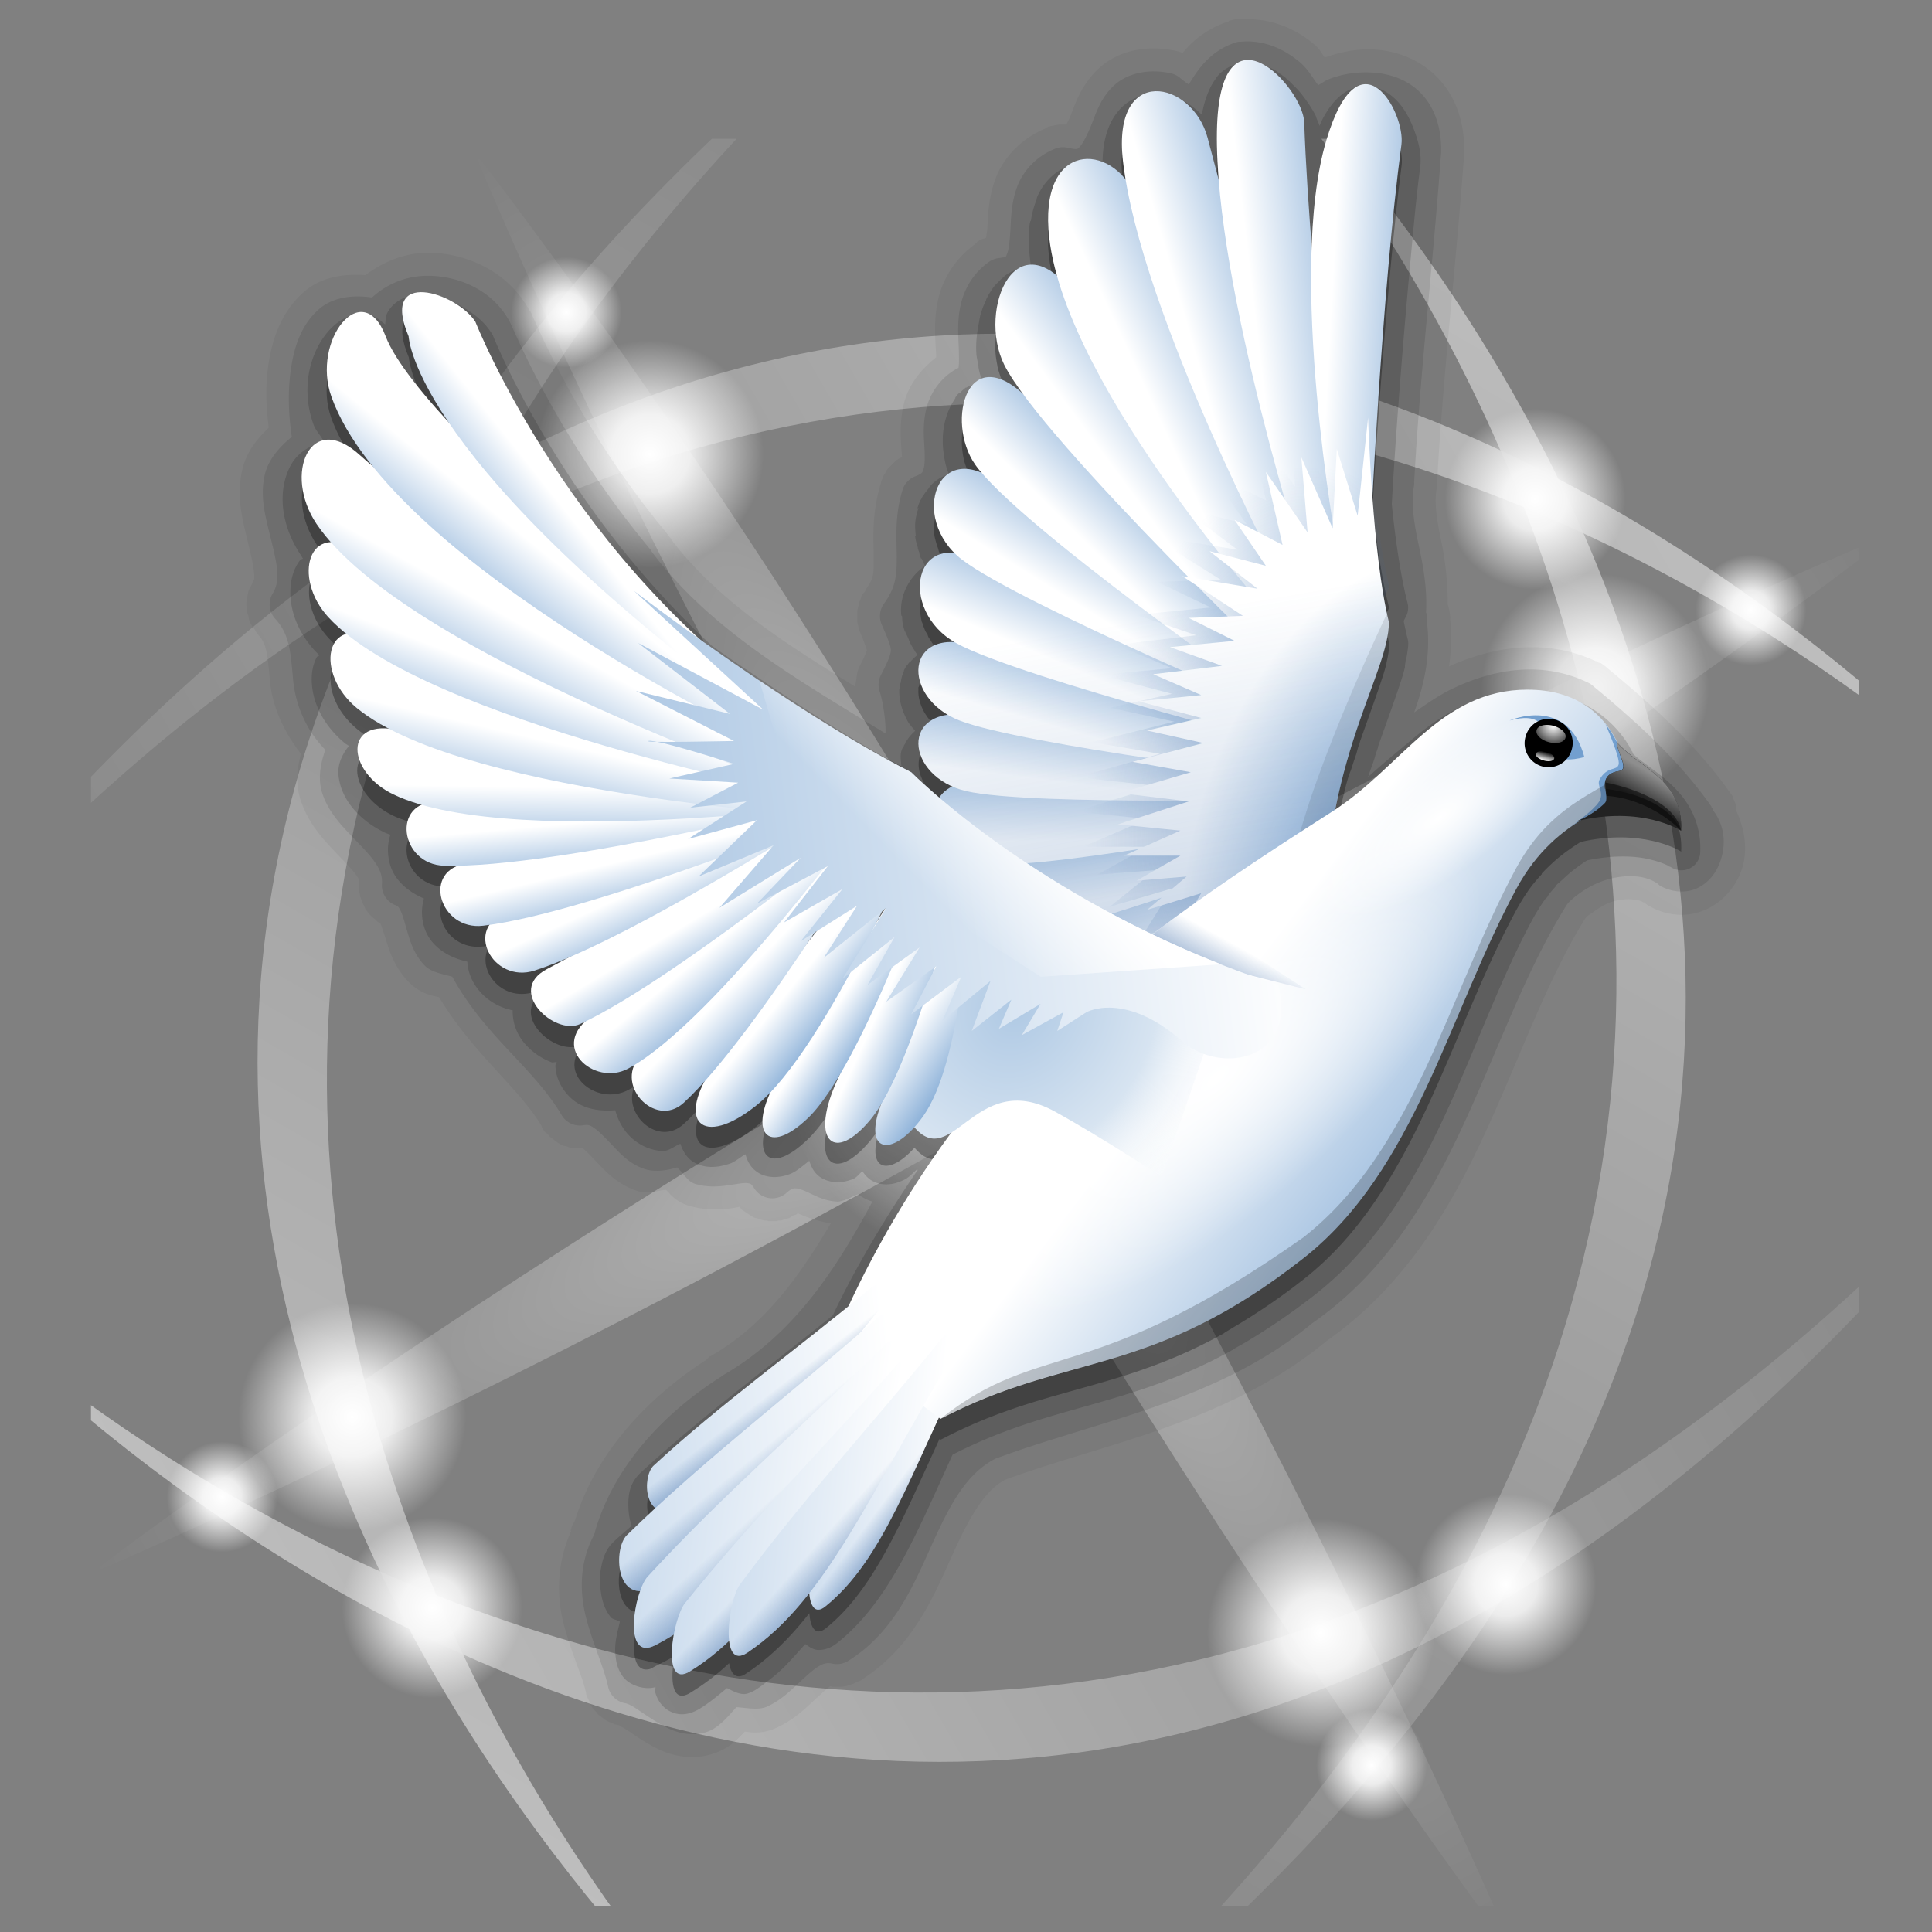 <?xml version="1.0" encoding="UTF-8" standalone="no"?>
<!-- Created with Inkscape (http://www.inkscape.org/) -->

<svg
   xmlns:dc="http://purl.org/dc/elements/1.1/"
   xmlns:cc="http://creativecommons.org/ns#"
   xmlns:rdf="http://www.w3.org/1999/02/22-rdf-syntax-ns#"
   xmlns:svg="http://www.w3.org/2000/svg"
   xmlns="http://www.w3.org/2000/svg"
   xmlns:xlink="http://www.w3.org/1999/xlink"
   xmlns:sodipodi="http://sodipodi.sourceforge.net/DTD/sodipodi-0.dtd"
   xmlns:inkscape="http://www.inkscape.org/namespaces/inkscape"
   version="1.0"
   width="128"
   height="128"
   id="svg2408"
   style="display:inline"
   inkscape:version="0.48.1 r9760"
   sodipodi:docname="icedove.svg">
  <rect width="100%" height="100%" fill="#808080" stroke="none"/>
  <sodipodi:namedview
     pagecolor="#ffffff"
     bordercolor="#666666"
     borderopacity="1"
     objecttolerance="10"
     gridtolerance="10"
     guidetolerance="10"
     inkscape:pageopacity="0"
     inkscape:pageshadow="2"
     inkscape:window-width="1177"
     inkscape:window-height="749"
     id="namedview262"
     showgrid="false"
     inkscape:zoom="3.3020833"
     inkscape:cx="48"
     inkscape:cy="51.785489"
     inkscape:window-x="0"
     inkscape:window-y="24"
     inkscape:window-maximized="0"
     inkscape:current-layer="svg2408" />
  <defs
     id="defs2410">
    <linearGradient
       id="linearGradient4689">
      <stop
         id="stop4691"
         style="stop-color:#333333;stop-opacity:1"
         offset="0" />
      <stop
         id="stop4693"
         style="stop-color:#8e8e8e;stop-opacity:1"
         offset="1" />
    </linearGradient>
    <linearGradient
       id="linearGradient4386">
      <stop
         id="stop4388"
         style="stop-color:#ffffff;stop-opacity:1"
         offset="0" />
      <stop
         id="stop4390"
         style="stop-color:#ffffff;stop-opacity:0"
         offset="1" />
    </linearGradient>
    <linearGradient
       id="linearGradient4365">
      <stop
         id="stop4367"
         style="stop-color:#afc9e4;stop-opacity:1"
         offset="0" />
      <stop
         id="stop4373"
         style="stop-color:#d7e4f1;stop-opacity:1"
         offset="0.608" />
      <stop
         id="stop4369"
         style="stop-color:#ffffff;stop-opacity:0"
         offset="1" />
    </linearGradient>
    <linearGradient
       id="linearGradient4180">
      <stop
         id="stop4182"
         style="stop-color:#ffffff;stop-opacity:1"
         offset="0" />
      <stop
         id="stop4184"
         style="stop-color:#ffffff;stop-opacity:0"
         offset="1" />
    </linearGradient>
    <linearGradient
       x1="45.448"
       y1="92.54"
       x2="45.448"
       y2="7.017"
       id="ButtonShadow"
       gradientUnits="userSpaceOnUse"
       gradientTransform="scale(1.006,0.994)">
      <stop
         id="stop3750"
         style="stop-color:#000000;stop-opacity:1"
         offset="0" />
      <stop
         id="stop3752"
         style="stop-color:#000000;stop-opacity:0.588"
         offset="1" />
    </linearGradient>
    <linearGradient
       id="linearGradient3737">
      <stop
         id="stop3739"
         style="stop-color:#ffffff;stop-opacity:1"
         offset="0" />
      <stop
         id="stop3741"
         style="stop-color:#ffffff;stop-opacity:0"
         offset="1" />
    </linearGradient>
    <linearGradient
       id="linearGradient3700">
      <stop
         id="stop3702"
         style="stop-color:#73d019;stop-opacity:1"
         offset="0" />
      <stop
         id="stop3704"
         style="stop-color:#3a6d0a;stop-opacity:1"
         offset="1" />
    </linearGradient>
    <filter
       color-interpolation-filters="sRGB"
       id="filter3174">
      <feGaussianBlur
         id="feGaussianBlur3176"
         stdDeviation="1.71" />
    </filter>
    <linearGradient
       x1="36.357"
       y1="6"
       x2="36.357"
       y2="63.893"
       id="linearGradient3188"
       xlink:href="#linearGradient3737"
       gradientUnits="userSpaceOnUse" />
    <filter
       x="-0.192"
       y="-0.192"
       width="1.384"
       height="1.384"
       color-interpolation-filters="sRGB"
       id="filter3794">
      <feGaussianBlur
         id="feGaussianBlur3796"
         stdDeviation="5.28" />
    </filter>
    <linearGradient
       x1="48"
       y1="20.221"
       x2="48"
       y2="138.661"
       id="linearGradient3613"
       xlink:href="#linearGradient3737"
       gradientUnits="userSpaceOnUse" />
    <radialGradient
       cx="48"
       cy="90.172"
       r="42"
       fx="48"
       fy="90.172"
       id="radialGradient3619"
       xlink:href="#linearGradient3737"
       gradientUnits="userSpaceOnUse"
       gradientTransform="matrix(1.157,0,0,0.996,-7.551,0.197)" />
    <clipPath
       id="clipPath3613">
      <rect
         width="84"
         height="84"
         rx="6"
         ry="6"
         x="6"
         y="6"
         id="rect3615"
         style="fill:#ffffff;fill-opacity:1;fill-rule:nonzero;stroke:none" />
    </clipPath>
    <linearGradient
       x1="45.448"
       y1="92.54"
       x2="45.448"
       y2="7.017"
       id="ButtonShadow-0"
       gradientUnits="userSpaceOnUse"
       gradientTransform="matrix(1.006,0,0,0.994,100,0)">
      <stop
         id="stop3750-8"
         style="stop-color:#000000;stop-opacity:1"
         offset="0" />
      <stop
         id="stop3752-5"
         style="stop-color:#000000;stop-opacity:0.588"
         offset="1" />
    </linearGradient>
    <linearGradient
       x1="32.251"
       y1="6.132"
       x2="32.251"
       y2="90.239"
       id="linearGradient3780"
       xlink:href="#ButtonShadow-0"
       gradientUnits="userSpaceOnUse"
       gradientTransform="matrix(1.024,0,0,1.012,-1.143,-98.071)" />
    <linearGradient
       x1="32.251"
       y1="6.132"
       x2="32.251"
       y2="90.239"
       id="linearGradient3772"
       xlink:href="#ButtonShadow-0"
       gradientUnits="userSpaceOnUse"
       gradientTransform="matrix(1.024,0,0,1.012,-1.143,-98.071)" />
    <linearGradient
       x1="32.251"
       y1="6.132"
       x2="32.251"
       y2="90.239"
       id="linearGradient3725"
       xlink:href="#ButtonShadow-0"
       gradientUnits="userSpaceOnUse"
       gradientTransform="matrix(1.024,0,0,1.012,-1.143,-98.071)" />
    <linearGradient
       x1="32.251"
       y1="6.132"
       x2="32.251"
       y2="90.239"
       id="linearGradient3721"
       xlink:href="#ButtonShadow-0"
       gradientUnits="userSpaceOnUse"
       gradientTransform="translate(0,-97)" />
    <linearGradient
       x1="32.251"
       y1="6.132"
       x2="32.251"
       y2="90.239"
       id="linearGradient3026"
       xlink:href="#ButtonShadow-0"
       gradientUnits="userSpaceOnUse"
       gradientTransform="matrix(1.024,0,0,1.012,-1.143,-98.071)" />
    <linearGradient
       id="linearGradient12684">
      <stop
         id="stop12686"
         style="stop-color:#ffffff;stop-opacity:1"
         offset="0" />
      <stop
         id="stop12692"
         style="stop-color:#ffffff;stop-opacity:0.845"
         offset="0.35" />
      <stop
         id="stop12688"
         style="stop-color:#ffffff;stop-opacity:0"
         offset="1" />
    </linearGradient>
    <linearGradient
       id="linearGradient3657">
      <stop
         id="stop3659"
         style="stop-color:#ffffff;stop-opacity:1"
         offset="0" />
      <stop
         id="stop3661"
         style="stop-color:#ffffff;stop-opacity:0"
         offset="1" />
    </linearGradient>
    <linearGradient
       id="linearGradient12684-8">
      <stop
         id="stop12686-1"
         style="stop-color:#ffffff;stop-opacity:1"
         offset="0" />
      <stop
         id="stop12692-0"
         style="stop-color:#ffffff;stop-opacity:0.845"
         offset="0.35" />
      <stop
         id="stop12688-7"
         style="stop-color:#ffffff;stop-opacity:0"
         offset="1" />
    </linearGradient>
    <linearGradient
       id="linearGradient12684-9">
      <stop
         id="stop12686-8"
         style="stop-color:#ffffff;stop-opacity:1"
         offset="0" />
      <stop
         id="stop12692-9"
         style="stop-color:#ffffff;stop-opacity:0.845"
         offset="0.35" />
      <stop
         id="stop12688-3"
         style="stop-color:#ffffff;stop-opacity:0"
         offset="1" />
    </linearGradient>
    <linearGradient
       x1="98"
       y1="240.92"
       x2="420"
       y2="240.92"
       id="linearGradient3963"
       xlink:href="#linearGradient3657"
       gradientUnits="userSpaceOnUse"
       gradientTransform="matrix(0.543,-0.941,0.941,0.543,-156.67,314.829)" />
    <linearGradient
       x1="98"
       y1="240.92"
       x2="420"
       y2="240.92"
       id="linearGradient3965"
       xlink:href="#linearGradient3657"
       gradientUnits="userSpaceOnUse"
       gradientTransform="matrix(-0.941,0.543,0.543,0.941,334.225,-173.067)" />
    <linearGradient
       x1="98"
       y1="240.92"
       x2="420"
       y2="240.92"
       id="linearGradient3967"
       xlink:href="#linearGradient3657"
       gradientUnits="userSpaceOnUse"
       gradientTransform="matrix(0.941,-0.543,-0.543,-0.941,150.774,625.274)" />
    <linearGradient
       x1="98"
       y1="240.92"
       x2="420"
       y2="240.92"
       id="linearGradient3969"
       xlink:href="#linearGradient3657"
       gradientUnits="userSpaceOnUse"
       gradientTransform="matrix(-0.543,0.941,-0.941,-0.543,641.67,131.378)" />
    <radialGradient
       cx="246.353"
       cy="226.883"
       r="154.358"
       fx="246.353"
       fy="226.883"
       id="radialGradient3971"
       xlink:href="#linearGradient3657"
       gradientUnits="userSpaceOnUse"
       gradientTransform="matrix(1,-0.577,0.124,0.215,-28.136,320.379)" />
    <radialGradient
       cx="246.353"
       cy="226.883"
       r="154.358"
       fx="246.353"
       fy="226.883"
       id="radialGradient3973"
       xlink:href="#linearGradient3657"
       gradientUnits="userSpaceOnUse"
       gradientTransform="matrix(-0.577,-1,0.215,-0.124,339.848,501.371)" />
    <radialGradient
       cx="156.5"
       cy="148.5"
       r="19.5"
       fx="156.5"
       fy="148.5"
       id="radialGradient3975"
       xlink:href="#linearGradient12684"
       gradientUnits="userSpaceOnUse" />
    <radialGradient
       cx="156.5"
       cy="148.5"
       r="19.5"
       fx="156.5"
       fy="148.5"
       id="radialGradient3979"
       xlink:href="#linearGradient12684"
       gradientUnits="userSpaceOnUse" />
    <radialGradient
       cx="156.5"
       cy="148.5"
       r="19.5"
       fx="156.5"
       fy="148.5"
       id="radialGradient3981"
       xlink:href="#linearGradient12684"
       gradientUnits="userSpaceOnUse" />
    <radialGradient
       cx="156.5"
       cy="148.5"
       r="19.5"
       fx="156.5"
       fy="148.5"
       id="radialGradient3983"
       xlink:href="#linearGradient12684"
       gradientUnits="userSpaceOnUse" />
    <radialGradient
       cx="156.5"
       cy="148.5"
       r="19.5"
       fx="156.5"
       fy="148.5"
       id="radialGradient3985"
       xlink:href="#linearGradient12684"
       gradientUnits="userSpaceOnUse" />
    <radialGradient
       cx="156.5"
       cy="148.5"
       r="19.5"
       fx="156.5"
       fy="148.5"
       id="radialGradient3987"
       xlink:href="#linearGradient12684"
       gradientUnits="userSpaceOnUse" />
    <radialGradient
       cx="156.5"
       cy="148.5"
       r="19.5"
       fx="156.5"
       fy="148.5"
       id="radialGradient3989"
       xlink:href="#linearGradient12684"
       gradientUnits="userSpaceOnUse" />
    <radialGradient
       cx="156.5"
       cy="148.5"
       r="19.5"
       fx="156.5"
       fy="148.5"
       id="radialGradient3991"
       xlink:href="#linearGradient12684-8"
       gradientUnits="userSpaceOnUse" />
    <radialGradient
       cx="156.5"
       cy="148.5"
       r="19.5"
       fx="156.5"
       fy="148.5"
       id="radialGradient3993"
       xlink:href="#linearGradient12684-8"
       gradientUnits="userSpaceOnUse" />
    <radialGradient
       cx="156.5"
       cy="148.5"
       r="19.5"
       fx="156.5"
       fy="148.5"
       id="radialGradient3995"
       xlink:href="#linearGradient12684-8"
       gradientUnits="userSpaceOnUse" />
    <radialGradient
       cx="156.5"
       cy="148.5"
       r="19.5"
       fx="156.5"
       fy="148.5"
       id="radialGradient3997"
       xlink:href="#linearGradient12684-9"
       gradientUnits="userSpaceOnUse" />
    <radialGradient
       cx="156.5"
       cy="148.5"
       r="19.5"
       fx="156.5"
       fy="148.5"
       id="radialGradient3999"
       xlink:href="#linearGradient12684-9"
       gradientUnits="userSpaceOnUse" />
    <radialGradient
       cx="156.5"
       cy="148.5"
       r="19.5"
       fx="156.5"
       fy="148.5"
       id="radialGradient4001"
       xlink:href="#linearGradient12684-9"
       gradientUnits="userSpaceOnUse" />
    <clipPath
       id="clipPath4005">
      <rect
         width="54.139"
         height="54.139"
         rx="3.867"
         ry="3.867"
         x="20.838"
         y="21.023"
         id="rect4007"
         style="fill:url(#radialGradient4009);fill-opacity:1;fill-rule:nonzero;stroke:none" />
    </clipPath>
    <radialGradient
       cx="48"
       cy="80"
       r="42"
       fx="48"
       fy="80"
       id="radialGradient4009"
       xlink:href="#linearGradient3700"
       gradientUnits="userSpaceOnUse"
       gradientTransform="matrix(0.859,0,0,0.645,6.659,17.156)" />
    <linearGradient
       x1="48"
       y1="8"
       x2="48"
       y2="56"
       id="linearGradient4018"
       xlink:href="#linearGradient12684-9"
       gradientUnits="userSpaceOnUse" />
    <radialGradient
       cx="48"
       cy="88.4"
       r="42"
       fx="48"
       fy="88.4"
       id="radialGradient4020"
       xlink:href="#linearGradient3700"
       gradientUnits="userSpaceOnUse"
       gradientTransform="matrix(1.524,0,0,0.952,-25.143,3.81)" />
    <linearGradient
       id="linearGradient5537">
      <stop
         id="stop5539"
         style="stop-color:#73a0d0;stop-opacity:1"
         offset="0" />
      <stop
         id="stop5541"
         style="stop-color:#ffffff;stop-opacity:1"
         offset="1" />
    </linearGradient>
    <linearGradient
       id="linearGradient10381">
      <stop
         id="stop10383"
         style="stop-color:#3465a4;stop-opacity:1"
         offset="0" />
      <stop
         id="stop10385"
         style="stop-color:#3465a4;stop-opacity:0"
         offset="1" />
    </linearGradient>
    <linearGradient
       x1="9.101"
       y1="69.385"
       x2="44.036"
       y2="65.869"
       id="linearGradient4088"
       xlink:href="#linearGradient5537"
       gradientUnits="userSpaceOnUse" />
    <linearGradient
       x1="9.101"
       y1="69.385"
       x2="44.036"
       y2="65.869"
       id="linearGradient4104"
       xlink:href="#linearGradient5537"
       gradientUnits="userSpaceOnUse" />
    <linearGradient
       x1="36.134"
       y1="71.2"
       x2="34.322"
       y2="68.86"
       id="linearGradient4106"
       xlink:href="#linearGradient10381"
       gradientUnits="userSpaceOnUse" />
    <linearGradient
       x1="9.101"
       y1="69.385"
       x2="44.036"
       y2="65.869"
       id="linearGradient4114"
       xlink:href="#linearGradient5537"
       gradientUnits="userSpaceOnUse" />
    <linearGradient
       x1="36.865"
       y1="71.452"
       x2="34.861"
       y2="68.836"
       id="linearGradient4116"
       xlink:href="#linearGradient10381"
       gradientUnits="userSpaceOnUse" />
    <linearGradient
       x1="9.101"
       y1="69.385"
       x2="44.036"
       y2="65.869"
       id="linearGradient4124"
       xlink:href="#linearGradient5537"
       gradientUnits="userSpaceOnUse" />
    <linearGradient
       x1="37.048"
       y1="71.501"
       x2="35.177"
       y2="69.033"
       id="linearGradient4126"
       xlink:href="#linearGradient10381"
       gradientUnits="userSpaceOnUse" />
    <linearGradient
       x1="35.888"
       y1="70.861"
       x2="34.263"
       y2="68.752"
       id="linearGradient4128"
       xlink:href="#linearGradient10381"
       gradientUnits="userSpaceOnUse" />
    <linearGradient
       x1="9.101"
       y1="69.385"
       x2="44.036"
       y2="65.869"
       id="linearGradient4136"
       xlink:href="#linearGradient5537"
       gradientUnits="userSpaceOnUse" />
    <linearGradient
       x1="37.048"
       y1="71.501"
       x2="35.177"
       y2="69.033"
       id="linearGradient4138"
       xlink:href="#linearGradient10381"
       gradientUnits="userSpaceOnUse" />
    <linearGradient
       x1="9.101"
       y1="69.385"
       x2="44.036"
       y2="65.869"
       id="linearGradient4146"
       xlink:href="#linearGradient5537"
       gradientUnits="userSpaceOnUse" />
    <linearGradient
       x1="37.048"
       y1="71.501"
       x2="35.177"
       y2="69.033"
       id="linearGradient4148"
       xlink:href="#linearGradient10381"
       gradientUnits="userSpaceOnUse" />
    <radialGradient
       cx="61.482"
       cy="52.375"
       r="13.604"
       fx="61.482"
       fy="52.375"
       id="radialGradient4186"
       xlink:href="#linearGradient4180"
       gradientUnits="userSpaceOnUse"
       gradientTransform="matrix(1,0,0,0.39,0,31.94)" />
    <radialGradient
       cx="61.482"
       cy="52.375"
       r="13.604"
       fx="61.482"
       fy="52.375"
       id="radialGradient4190"
       xlink:href="#linearGradient4180"
       gradientUnits="userSpaceOnUse"
       gradientTransform="matrix(1,0,0,0.39,0,31.94)" />
    <linearGradient
       x1="185.184"
       y1="178.868"
       x2="185.184"
       y2="162.244"
       id="linearGradient5020"
       xlink:href="#linearGradient9111"
       gradientUnits="userSpaceOnUse" />
    <linearGradient
       id="linearGradient9111">
      <stop
         id="stop9113"
         style="stop-color:#ffffff;stop-opacity:1"
         offset="0" />
      <stop
         id="stop9115"
         style="stop-color:#ffffff;stop-opacity:0"
         offset="1" />
    </linearGradient>
    <radialGradient
       cx="185.184"
       cy="162.244"
       r="8.312"
       fx="185.184"
       fy="162.244"
       id="radialGradient5022"
       xlink:href="#linearGradient9111"
       gradientUnits="userSpaceOnUse"
       gradientTransform="matrix(1.766,0,0,3.005,-141.838,-325.263)" />
    <linearGradient
       x1="23.58"
       y1="25.361"
       x2="27.459"
       y2="22.288"
       id="linearGradient4277"
       xlink:href="#linearGradient5537"
       gradientUnits="userSpaceOnUse" />
    <linearGradient
       x1="21.886"
       y1="27.666"
       x2="25.08"
       y2="23.701"
       id="linearGradient4285"
       xlink:href="#linearGradient5537"
       gradientUnits="userSpaceOnUse" />
    <linearGradient
       x1="21.886"
       y1="27.666"
       x2="25.08"
       y2="23.701"
       id="linearGradient4289"
       xlink:href="#linearGradient5537"
       gradientUnits="userSpaceOnUse"
       gradientTransform="matrix(0.986,-0.168,0.168,0.986,-3.536,9.227)" />
    <linearGradient
       x1="21.886"
       y1="27.666"
       x2="25.08"
       y2="23.701"
       id="linearGradient4293"
       xlink:href="#linearGradient5537"
       gradientUnits="userSpaceOnUse"
       gradientTransform="matrix(0.87,-0.261,0.274,0.842,-2.883,17.907)" />
    <linearGradient
       x1="21.886"
       y1="27.666"
       x2="25.08"
       y2="23.701"
       id="linearGradient4297"
       xlink:href="#linearGradient5537"
       gradientUnits="userSpaceOnUse"
       gradientTransform="matrix(0.825,-0.378,0.387,0.796,-2.835,25.103)" />
    <linearGradient
       x1="21.886"
       y1="27.666"
       x2="25.08"
       y2="23.701"
       id="linearGradient4301"
       xlink:href="#linearGradient5537"
       gradientUnits="userSpaceOnUse"
       gradientTransform="matrix(0.705,-0.484,0.53,0.625,-1.61,34.187)" />
    <linearGradient
       x1="22.78"
       y1="26.208"
       x2="25.573"
       y2="23.119"
       id="linearGradient4305"
       xlink:href="#linearGradient5537"
       gradientUnits="userSpaceOnUse"
       gradientTransform="matrix(0.457,-0.573,0.519,0.542,5.36,40.667)" />
    <linearGradient
       x1="22.78"
       y1="26.208"
       x2="25.573"
       y2="23.119"
       id="linearGradient4309"
       xlink:href="#linearGradient5537"
       gradientUnits="userSpaceOnUse"
       gradientTransform="matrix(0.369,-0.633,0.591,0.462,7.409,46.028)" />
    <linearGradient
       x1="22.78"
       y1="26.208"
       x2="25.573"
       y2="23.119"
       id="linearGradient4313"
       xlink:href="#linearGradient5537"
       gradientUnits="userSpaceOnUse"
       gradientTransform="matrix(0.241,-0.692,0.669,0.34,10.673,51.417)" />
    <linearGradient
       x1="22.78"
       y1="26.208"
       x2="25.573"
       y2="23.119"
       id="linearGradient4317"
       xlink:href="#linearGradient5537"
       gradientUnits="userSpaceOnUse"
       gradientTransform="matrix(0.161,-0.715,0.703,0.262,13.609,55.778)" />
    <linearGradient
       x1="22.78"
       y1="26.208"
       x2="25.83"
       y2="23.096"
       id="linearGradient4321"
       xlink:href="#linearGradient5537"
       gradientUnits="userSpaceOnUse"
       gradientTransform="matrix(0.055,-0.756,0.626,0.206,19.138,59.639)" />
    <linearGradient
       x1="22.78"
       y1="26.208"
       x2="26.077"
       y2="22.998"
       id="linearGradient4325"
       xlink:href="#linearGradient5537"
       gradientUnits="userSpaceOnUse"
       gradientTransform="matrix(-0.041,-0.757,0.647,0.124,23.07,62.771)" />
    <linearGradient
       x1="23.039"
       y1="25.916"
       x2="26.253"
       y2="22.725"
       id="linearGradient4329"
       xlink:href="#linearGradient5537"
       gradientUnits="userSpaceOnUse"
       gradientTransform="matrix(-0.093,-0.691,0.595,0.066,28.356,62.824)" />
    <linearGradient
       x1="23.039"
       y1="25.916"
       x2="26.253"
       y2="22.725"
       id="linearGradient4333"
       xlink:href="#linearGradient5537"
       gradientUnits="userSpaceOnUse"
       gradientTransform="matrix(-0.071,-0.64,0.453,0.061,33.054,62.593)" />
    <linearGradient
       x1="20.933"
       y1="25.305"
       x2="26.543"
       y2="21.171"
       id="linearGradient4375"
       xlink:href="#linearGradient5537"
       gradientUnits="userSpaceOnUse"
       gradientTransform="matrix(-0.279,-0.307,0.482,-0.184,41.614,61.198)" />
    <linearGradient
       x1="21.773"
       y1="25.738"
       x2="25.606"
       y2="21.657"
       id="linearGradient4377"
       xlink:href="#linearGradient5537"
       gradientUnits="userSpaceOnUse"
       gradientTransform="matrix(-0.143,-0.628,0.457,0.009,37.194,63.408)" />
    <radialGradient
       cx="49.605"
       cy="49.674"
       r="7.237"
       fx="49.605"
       fy="49.674"
       id="radialGradient4379"
       xlink:href="#linearGradient4365"
       gradientUnits="userSpaceOnUse"
       gradientTransform="matrix(-0.855,1.48,-1.293,-0.747,156.591,10.982)" />
    <linearGradient
       x1="49.875"
       y1="37.608"
       x2="45.741"
       y2="41.672"
       id="linearGradient4392"
       xlink:href="#linearGradient4386"
       gradientUnits="userSpaceOnUse" />
    <linearGradient
       x1="54.919"
       y1="46.038"
       x2="56.407"
       y2="43.36"
       id="linearGradient4461"
       xlink:href="#linearGradient10381"
       gradientUnits="userSpaceOnUse"
       gradientTransform="translate(2.082,-0.099)" />
    <linearGradient
       x1="84.465"
       y1="48.591"
       x2="65.205"
       y2="43.941"
       id="linearGradient4466"
       xlink:href="#linearGradient5537"
       gradientUnits="userSpaceOnUse"
       gradientTransform="matrix(1.058,0,0,1.058,40.614,-6.645)" />
    <linearGradient
       x1="65.103"
       y1="43.974"
       x2="61.658"
       y2="48.192"
       id="linearGradient4468"
       xlink:href="#linearGradient10381"
       gradientUnits="userSpaceOnUse"
       gradientTransform="matrix(1.058,0,0,1.058,40.614,-6.645)" />
    <linearGradient
       x1="11.004"
       y1="45.352"
       x2="62.592"
       y2="38.611"
       id="linearGradient4544"
       xlink:href="#linearGradient5537"
       gradientUnits="userSpaceOnUse" />
    <radialGradient
       cx="67.607"
       cy="36.346"
       r="6.444"
       fx="67.607"
       fy="36.346"
       id="radialGradient4562"
       xlink:href="#linearGradient5537"
       gradientUnits="userSpaceOnUse"
       gradientTransform="matrix(1.405,0.376,-0.606,2.263,-5.323,-67.028)" />
    <radialGradient
       cx="63.151"
       cy="35.27"
       r="6.444"
       fx="63.151"
       fy="35.27"
       id="radialGradient4570"
       xlink:href="#linearGradient10381"
       gradientUnits="userSpaceOnUse"
       gradientTransform="matrix(1.154,0.199,-0.365,2.12,2.864,-49.798)" />
    <linearGradient
       x1="70.451"
       y1="14.619"
       x2="64.943"
       y2="14.321"
       id="linearGradient4597"
       xlink:href="#linearGradient5537"
       gradientUnits="userSpaceOnUse" />
    <linearGradient
       x1="70.451"
       y1="14.619"
       x2="64.943"
       y2="14.321"
       id="linearGradient4601"
       xlink:href="#linearGradient5537"
       gradientUnits="userSpaceOnUse"
       gradientTransform="matrix(1.152,-0.182,0.192,1.093,-16.199,10.821)" />
    <linearGradient
       x1="70.451"
       y1="14.619"
       x2="64.943"
       y2="14.321"
       id="linearGradient4605"
       xlink:href="#linearGradient5537"
       gradientUnits="userSpaceOnUse"
       gradientTransform="matrix(1.107,-0.367,0.367,1.048,-18.822,24.457)" />
    <linearGradient
       x1="70.451"
       y1="14.619"
       x2="64.943"
       y2="14.321"
       id="linearGradient4609"
       xlink:href="#linearGradient5537"
       gradientUnits="userSpaceOnUse"
       gradientTransform="matrix(1.038,-0.531,0.522,0.98,-18.519,38.867)" />
    <linearGradient
       x1="70.451"
       y1="14.619"
       x2="64.943"
       y2="14.321"
       id="linearGradient4613"
       xlink:href="#linearGradient5537"
       gradientUnits="userSpaceOnUse"
       gradientTransform="matrix(0.911,-0.728,0.708,0.855,-13.727,58.023)" />
    <linearGradient
       x1="70.451"
       y1="14.619"
       x2="64.943"
       y2="14.321"
       id="linearGradient4617"
       xlink:href="#linearGradient5537"
       gradientUnits="userSpaceOnUse"
       gradientTransform="matrix(0.69,-0.721,0.71,0.633,-0.922,63.732)" />
    <linearGradient
       x1="70.451"
       y1="14.619"
       x2="64.943"
       y2="14.321"
       id="linearGradient4621"
       xlink:href="#linearGradient5537"
       gradientUnits="userSpaceOnUse"
       gradientTransform="matrix(0.508,-0.859,0.835,0.455,9.334,78.272)" />
    <linearGradient
       x1="70.451"
       y1="14.619"
       x2="64.943"
       y2="14.321"
       id="linearGradient4625"
       xlink:href="#linearGradient5537"
       gradientUnits="userSpaceOnUse"
       gradientTransform="matrix(0.374,-0.925,0.894,0.325,17.313,87.355)" />
    <linearGradient
       x1="70.451"
       y1="14.619"
       x2="64.943"
       y2="14.321"
       id="linearGradient4629"
       xlink:href="#linearGradient5537"
       gradientUnits="userSpaceOnUse"
       gradientTransform="matrix(0.237,-0.873,0.854,0.192,26.535,88.557)" />
    <linearGradient
       x1="70.451"
       y1="14.619"
       x2="64.943"
       y2="14.321"
       id="linearGradient4633"
       xlink:href="#linearGradient5537"
       gradientUnits="userSpaceOnUse"
       gradientTransform="matrix(0.105,-0.899,0.873,0.063,35.225,94.387)" />
    <linearGradient
       x1="70.451"
       y1="14.619"
       x2="64.943"
       y2="14.321"
       id="linearGradient4637"
       xlink:href="#linearGradient5537"
       gradientUnits="userSpaceOnUse"
       gradientTransform="matrix(-0.064,-0.988,0.837,-0.07,47.383,104.467)" />
    <linearGradient
       x1="70.451"
       y1="14.619"
       x2="64.943"
       y2="14.321"
       id="linearGradient4641"
       xlink:href="#linearGradient5537"
       gradientUnits="userSpaceOnUse"
       gradientTransform="matrix(-0.138,-0.976,0.678,-0.158,54.736,107.613)" />
    <linearGradient
       x1="70.451"
       y1="14.619"
       x2="64.943"
       y2="14.321"
       id="linearGradient4645"
       xlink:href="#linearGradient5537"
       gradientUnits="userSpaceOnUse"
       gradientTransform="matrix(-0.294,-0.941,0.643,-0.265,66.561,108.934)" />
    <linearGradient
       x1="61.917"
       y1="13.495"
       x2="80.083"
       y2="16.306"
       id="linearGradient4682"
       xlink:href="#linearGradient10381"
       gradientUnits="userSpaceOnUse"
       gradientTransform="matrix(-0.294,-0.941,0.643,-0.265,66.561,108.934)" />
    <linearGradient
       x1="79.55"
       y1="37.402"
       x2="80.238"
       y2="36.211"
       id="linearGradient4695"
       xlink:href="#linearGradient4689"
       gradientUnits="userSpaceOnUse" />
    <linearGradient
       x1="75.813"
       y1="55.175"
       x2="61.811"
       y2="44.605"
       id="linearGradient4708"
       xlink:href="#linearGradient5537"
       gradientUnits="userSpaceOnUse" />
  </defs>
  <g
     id="layer2"
     style="display:none"
     transform="translate(0,32)">
    <rect
       width="86"
       height="85"
       rx="6"
       ry="6"
       x="5"
       y="7"
       id="rect3745"
       style="opacity:0.9;fill:url(#ButtonShadow);fill-opacity:1;fill-rule:nonzero;stroke:none;filter:url(#filter3174)" />
  </g>
  <g
     id="layer3"
     transform="matrix(1.394,0,0,1.394,-2.362,0.806)" />
  <g
     id="layer1"
     transform="matrix(1.394,0,0,1.394,-2.362,0.806)">
    <g
       transform="matrix(1.552,0,0,1.552,-26.332,-26.619)"
       clip-path="url(#clipPath4005)"
       id="g3940">
      <g
         transform="matrix(0.179,0,0,0.179,4.406,8.393)"
         id="g11789"
         style="opacity:0.5">
        <path
           d="m 201.582,398.665 c 0,0 -175.986,-177.966 32.579,-358.777 C -1.635,220.039 202.126,397.724 201.582,398.665 z"
           inkscape:connector-curvature="0"
           id="path8152"
           style="fill:url(#linearGradient3963);fill-opacity:1;fill-rule:evenodd;stroke:none" />
        <path
           d="m 418.062,185.186 c 0,0 -177.966,-175.986 -358.777,32.58 C 239.435,-18.031 417.12,185.729 418.062,185.186 z"
           inkscape:connector-curvature="0"
           id="path9971"
           style="fill:url(#linearGradient3965);fill-opacity:1;fill-rule:evenodd;stroke:none" />
        <path
           d="m 66.938,267.021 c 0,0 177.966,175.986 358.777,-32.58 C 245.565,470.238 67.879,266.478 66.938,267.021 z"
           inkscape:connector-curvature="0"
           id="path9981"
           style="fill:url(#linearGradient3967);fill-opacity:1;fill-rule:evenodd;stroke:none" />
        <path
           d="m 283.418,47.542 c 0,0 175.986,177.966 -32.579,358.777 C 486.634,226.168 282.874,48.483 283.418,47.542 z"
           inkscape:connector-curvature="0"
           id="path9983"
           style="fill:url(#linearGradient3969);fill-opacity:1;fill-rule:evenodd;stroke:none" />
        <path
           d="M 92,316 C 92,316 262.42,243.532 400.71,137.766 239,206 91,316 92,316 z"
           inkscape:connector-curvature="0"
           id="path9993"
           style="fill:url(#radialGradient3971);fill-opacity:1;fill-rule:evenodd;stroke:none" />
        <path
           d="m 335.47,381.236 c 0,0 -72.468,-170.42 -178.234,-308.71 68.234,161.71 178.234,309.71 178.234,308.71 z"
           inkscape:connector-curvature="0"
           id="path10888"
           style="fill:url(#radialGradient3973);fill-opacity:1;fill-rule:evenodd;stroke:none" />
      </g>
      <path
         d="m 176,148.5 a 19.5,19.5 0 1 1 -39,0 19.5,19.5 0 1 1 39,0 z"
         transform="matrix(0.334,0,0,0.334,-3.892,-0.625)"
         id="path12694"
         style="fill:url(#radialGradient3975);fill-opacity:1;stroke:none"
         inkscape:connector-curvature="0" />
      <path
         d="m 176,148.5 a 19.5,19.5 0 1 1 -39,0 19.5,19.5 0 1 1 39,0 z"
         transform="matrix(0.179,0,0,0.179,0.832,33.589)"
         id="path12738"
         style="fill:url(#radialGradient3979);fill-opacity:1;stroke:none;display:inline"
         inkscape:connector-curvature="0" />
      <path
         d="m 176,148.5 a 19.5,19.5 0 1 1 -39,0 19.5,19.5 0 1 1 39,0 z"
         transform="matrix(0.142,0,0,0.142,9.07,44.929)"
         id="path12750"
         style="fill:url(#radialGradient3981);fill-opacity:1;stroke:none;display:inline"
         inkscape:connector-curvature="0" />
      <path
         d="m 176,148.5 a 19.5,19.5 0 1 1 -39,0 19.5,19.5 0 1 1 39,0 z"
         transform="matrix(0.087,0,0,0.087,11.242,49.699)"
         id="path12758"
         style="fill:url(#radialGradient3983);fill-opacity:1;stroke:none;display:inline"
         inkscape:connector-curvature="0" />
      <path
         d="m 176,148.5 a 19.5,19.5 0 1 1 -39,0 19.5,19.5 0 1 1 39,0 z"
         transform="matrix(0.179,0,0,0.179,30.496,40.2)"
         id="path12734"
         style="fill:url(#radialGradient3985);fill-opacity:1;stroke:none;display:inline"
         inkscape:connector-curvature="0" />
      <path
         d="m 176,148.5 a 19.5,19.5 0 1 1 -39,0 19.5,19.5 0 1 1 39,0 z"
         transform="matrix(0.142,0,0,0.142,41.951,44.214)"
         id="path12742"
         style="fill:url(#radialGradient3987);fill-opacity:1;stroke:none;display:inline"
         inkscape:connector-curvature="0" />
      <path
         d="m 176,148.5 a 19.5,19.5 0 1 1 -39,0 19.5,19.5 0 1 1 39,0 z"
         transform="matrix(0.087,0,0,0.087,46.445,57.919)"
         id="path12746"
         style="fill:url(#radialGradient3989);fill-opacity:1;stroke:none;display:inline"
         inkscape:connector-curvature="0" />
      <path
         d="m 176,148.5 a 19.5,19.5 0 1 1 -39,0 19.5,19.5 0 1 1 39,0 z"
         transform="matrix(0.179,0,0,0.179,9.946,4.104)"
         id="path12726"
         style="fill:url(#radialGradient3991);fill-opacity:1;stroke:none;display:inline"
         inkscape:connector-curvature="0" />
      <path
         d="m 176,148.5 a 19.5,19.5 0 1 1 -39,0 19.5,19.5 0 1 1 39,0 z"
         transform="matrix(0.142,0,0,0.142,9.07,11.691)"
         id="path12754"
         style="fill:url(#radialGradient3993);fill-opacity:1;stroke:none;display:inline"
         inkscape:connector-curvature="0" />
      <path
         d="m 176,148.5 a 19.5,19.5 0 1 1 -39,0 19.5,19.5 0 1 1 39,0 z"
         transform="matrix(0.087,0,0,0.087,21.785,13.423)"
         id="path12762"
         style="fill:url(#radialGradient3995);fill-opacity:1;stroke:none;display:inline"
         inkscape:connector-curvature="0" />
      <path
         d="m 176,148.5 a 19.5,19.5 0 1 1 -39,0 19.5,19.5 0 1 1 39,0 z"
         transform="matrix(0.087,0,0,0.087,58.061,22.537)"
         id="path12714"
         style="fill:url(#radialGradient3997);fill-opacity:1;stroke:none;display:inline"
         inkscape:connector-curvature="0" />
      <path
         d="m 176,148.5 a 19.5,19.5 0 1 1 -39,0 19.5,19.5 0 1 1 39,0 z"
         transform="matrix(0.179,0,0,0.179,38.894,11.252)"
         id="path12730"
         style="fill:url(#radialGradient3999);fill-opacity:1;stroke:none;display:inline"
         inkscape:connector-curvature="0" />
      <path
         d="m 176,148.5 a 19.5,19.5 0 1 1 -39,0 19.5,19.5 0 1 1 39,0 z"
         transform="matrix(0.142,0,0,0.142,42.844,10.977)"
         id="path12698"
         style="fill:url(#radialGradient4001);fill-opacity:1;stroke:none;display:inline"
         inkscape:connector-curvature="0" />
    </g>
  </g>
  <g
     id="layer5"
     style="display:none"
     transform="translate(0,32)">
    <rect
       width="66"
       height="66"
       rx="12"
       ry="12"
       x="15"
       y="15"
       clip-path="url(#clipPath3613)"
       id="rect3171"
       style="opacity:0.1;fill:url(#linearGradient3613);fill-opacity:1;fill-rule:nonzero;stroke:#ffffff;stroke-width:0.5;stroke-linecap:round;stroke-linejoin:miter;stroke-miterlimit:4;stroke-opacity:1;stroke-dasharray:none;stroke-dashoffset:0;filter:url(#filter3794)" />
  </g>
  <g
     id="layer6"
     style="display:inline"
     transform="matrix(1.394,0,0,1.394,-2.362,0.806)">
    <path
       d="M 60.406,0.312 A 1.091,1.091 0 0 0 60.375,0.344 c 0.002,-3.1138e-4 -0.127,0.032 -0.125,0.031 0.001,-3.3866e-4 -0.093,0.022 -0.125,0.031 -0.008,0.002 -0.032,1.0106e-4 -0.031,0 l 0,0.031 c -1.048,0.344 -1.74,0.943 -2.188,1.5 C 57.871,1.924 57.811,1.906 57.812,1.906 57.814,1.907 57.717,1.875 57.719,1.875 57.72,1.875 57.592,1.843 57.594,1.844 56.231,1.541 54.873,1.805 53.938,2.656 53.083,3.433 52.788,4.38 52.594,4.875 52.519,5.065 52.44,5.209 52.375,5.344 c -0.031,-0.003 -0.063,-3.68e-5 -0.062,0 0.002,9.19e-5 -0.158,6.06e-5 -0.156,0 0.002,-6.06e-5 -0.158,2.127e-4 -0.156,0 0.002,-2.127e-4 -0.158,0.032 -0.156,0.031 0.002,-3.636e-4 -0.158,0.032 -0.156,0.031 0.002,-5.125e-4 -0.158,0.032 -0.156,0.031 0.002,-5.45e-4 -0.09,0.049 -0.125,0.062 -0.007,0.003 -0.032,1.381e-4 -0.031,0 l 0,0.031 C 50.19,6.031 49.364,6.941 49,7.938 c -0.333,0.911 -0.347,1.735 -0.375,2.281 -0.01,0.201 -0.047,0.351 -0.062,0.5 -0.032,0.011 -0.063,0.032 -0.062,0.031 0.002,-6.35e-4 -0.127,0.032 -0.125,0.031 0.002,-7.34e-4 -0.126,0.063 -0.125,0.062 0.002,-8.3e-4 -0.095,0.063 -0.094,0.062 0.001,-7.75e-4 -0.069,0.077 -0.094,0.094 -0.005,0.003 -0.031,1.62e-4 -0.031,0 l 0,0.031 c -0.936,0.685 -1.492,1.604 -1.719,2.5 -0.223,0.879 -0.183,1.694 -0.156,2.25 0.017,0.347 0.033,0.456 0.031,0.625 -0.778,0.609 -1.337,1.38 -1.531,2.188 -0.206,0.86 -0.157,1.593 -0.125,2.094 0.02,0.31 0.032,0.376 0.031,0.469 -0.028,0.016 -0.095,0.032 -0.094,0.031 0.001,-7.61e-4 -0.095,0.063 -0.094,0.062 0.001,-8.31e-4 -0.095,0.063 -0.094,0.062 0.001,-8.98e-4 -0.095,0.095 -0.094,0.094 0.001,-9.63e-4 -0.064,0.064 -0.062,0.062 0.001,-0.001 -0.095,0.095 -0.094,0.094 10e-4,-0.001 -0.095,0.095 -0.094,0.094 9.67e-4,-0.001 -0.063,0.064 -0.062,0.062 9.03e-4,-0.001 -0.063,0.095 -0.062,0.094 8.36e-4,-0.001 -0.063,0.126 -0.062,0.125 7.66e-4,-0.001 -0.063,0.095 -0.062,0.094 6.95e-4,-0.001 -0.032,0.095 -0.031,0.094 6.21e-4,-0.001 -0.063,0.126 -0.062,0.125 5.45e-4,-0.001 -0.032,0.095 -0.031,0.094 a 1.091,1.091 0 0 0 0,0.031 c -0.467,1.499 -0.344,2.783 -0.344,3.531 -1.25e-4,0.797 0.018,0.98 -0.375,1.531 -0.008,0.011 0.008,0.02 0,0.031 -0.02,0.029 -0.063,0.095 -0.062,0.094 9.72e-4,-0.002 -0.095,0.095 -0.094,0.094 8.73e-4,-0.002 -0.063,0.127 -0.062,0.125 7.71e-4,-0.002 -0.032,0.127 -0.031,0.125 6.65e-4,-0.002 -0.063,0.127 -0.062,0.125 5.57e-4,-0.002 -0.032,0.158 -0.031,0.156 4.46e-4,-0.002 -0.032,0.127 -0.031,0.125 3.33e-4,-0.002 -0.031,0.127 -0.031,0.125 2.19e-4,-0.002 -1.04e-4,0.158 0,0.156 1.04e-4,-0.002 1.1e-5,0.127 0,0.125 -1.1e-5,-0.002 1.27e-4,0.127 0,0.125 -1.27e-4,-0.002 2.42e-4,0.158 0,0.156 -2.42e-4,-0.002 0.032,0.127 0.031,0.125 -3.55e-4,-0.002 0.032,0.127 0.031,0.125 -4.68e-4,-0.002 0.032,0.127 0.031,0.125 -5.78e-4,-0.002 0.063,0.158 0.062,0.156 0.308,0.699 0.347,1.077 0.344,0.781 -0.002,-0.206 0.015,1.63e-4 -0.344,0.688 0.001,-0.002 -0.095,0.19 -0.094,0.188 9.98e-4,-0.003 -0.063,0.19 -0.062,0.188 7.44e-4,-0.003 -0.032,0.221 -0.031,0.219 4.82e-4,-0.003 -0.031,0.221 -0.031,0.219 2.15e-4,-0.003 -0.031,0.19 -0.031,0.188 -1.5e-5,-7.55e-4 -0.002,0.039 0,0.062 -3.376,-2.078 -6.581,-4.135 -8.75,-7 -0.005,-0.006 0.005,-0.025 0,-0.031 a 1.091,1.091 0 0 0 -0.062,-0.062 1.091,1.091 0 0 0 -0.062,-0.094 c -2.639,-3.174 -4.837,-6.726 -6.5,-10.5 a 1.091,1.091 0 0 0 0,-0.031 c 6.24e-4,0.001 -0.046,-0.06 -0.062,-0.094 -0.004,-0.007 0.004,-0.024 0,-0.031 l -0.031,0 C 25.862,12.318 23.9,11.497 22.219,11.438 21.029,11.396 19.957,11.831 19.062,12.5 c -1.052,-0.072 -2.114,0.084 -2.938,0.812 -0.978,0.866 -1.395,1.999 -1.594,3 -0.274,1.384 -0.174,2.509 -0.062,3.438 -0.567,0.539 -1.057,1.159 -1.25,1.969 -0.273,1.143 -0.053,2.149 0.125,2.906 0.179,0.763 0.351,1.419 0.406,1.844 0.056,0.435 0.041,0.474 -0.031,0.594 0.001,-0.002 -0.064,0.158 -0.062,0.156 9.96e-4,-0.002 -0.095,0.158 -0.094,0.156 8.33e-4,-0.002 -0.063,0.158 -0.062,0.156 6.64e-4,-0.002 -0.032,0.158 -0.031,0.156 4.9e-4,-0.002 -0.032,0.158 -0.031,0.156 3.13e-4,-0.002 -0.031,0.19 -0.031,0.188 1.34e-4,-0.002 4.6e-5,0.158 0,0.156 -4.6e-5,-0.002 0.031,0.19 0.031,0.188 -2.25e-4,-0.002 4.03e-4,0.158 0,0.156 -4.03e-4,-0.002 0.063,0.158 0.062,0.156 -5.78e-4,-0.002 0.032,0.19 0.031,0.188 -7.5e-4,-0.002 0.063,0.158 0.062,0.156 -9.16e-4,-0.002 0.095,0.158 0.094,0.156 -0.001,-0.002 0.095,0.127 0.094,0.125 -0.001,-0.002 0.095,0.158 0.094,0.156 -0.001,-0.002 0.073,0.101 0.094,0.125 0.419,0.453 0.44,0.961 0.562,2.25 0.102,1.071 0.6,2.296 1.469,3.406 -0.183,0.701 -0.262,1.419 -0.031,2.156 0.336,1.073 1.011,1.821 1.5,2.344 0.498,0.532 0.935,0.954 1.125,1.219 0.217,0.303 0.166,0.268 0.156,0.406 1.38e-4,-0.002 2.7e-5,0.158 0,0.156 -2.7e-5,-0.002 1.91e-4,0.158 0,0.156 -1.91e-4,-0.002 0.032,0.158 0.031,0.156 -3.54e-4,-0.002 0.032,0.19 0.031,0.188 -5.15e-4,-0.002 0.063,0.158 0.062,0.156 -6.73e-4,-0.002 0.032,0.127 0.031,0.125 -8.27e-4,-0.002 0.095,0.158 0.094,0.156 -9.76e-4,-0.002 0.064,0.158 0.062,0.156 -0.001,-0.002 0.095,0.127 0.094,0.125 -0.001,-0.002 0.095,0.127 0.094,0.125 -0.001,-0.002 0.127,0.126 0.125,0.125 -0.002,-0.002 0.127,0.095 0.125,0.094 -0.002,-0.001 0.127,0.126 0.125,0.125 -0.002,-0.001 0.127,0.095 0.125,0.094 -3.11e-4,-1.88e-4 0.024,-0.004 0.031,0 0.031,0.094 0.149,0.406 0.281,0.844 0.147,0.487 0.395,1.239 1.031,1.906 0.531,0.557 1.057,0.668 1.469,0.75 1.657,2.736 3.773,4.284 4.875,6.125 -1.74e-4,-3.06e-4 -0.004,0.025 0,0.031 0.02,0.032 0.063,0.126 0.062,0.125 -0.001,-0.002 0.095,0.127 0.094,0.125 -0.001,-0.002 0.126,0.095 0.125,0.094 -0.001,-0.002 0.095,0.126 0.094,0.125 -0.002,-0.001 0.127,0.095 0.125,0.094 -0.002,-0.001 0.127,0.095 0.125,0.094 -0.002,-0.001 0.127,0.095 0.125,0.094 -0.002,-10e-4 0.158,0.095 0.156,0.094 -0.002,-8.91e-4 0.127,0.063 0.125,0.062 -0.002,-7.5e-4 0.158,0.032 0.156,0.031 -0.002,-6.05e-4 0.158,0.063 0.156,0.062 -0.002,-4.56e-4 0.158,0.032 0.156,0.031 -0.002,-3.04e-4 0.158,1.51e-4 0.156,0 -0.002,-1.51e-4 0.158,-3e-6 0.156,0 -0.002,3e-6 0.158,-1.57e-4 0.156,0 0.094,0.079 0.337,0.32 0.656,0.656 0.342,0.36 0.901,1.005 1.844,1.344 0.511,0.184 0.964,0.034 1.438,-0.031 0.045,0.053 0.066,0.059 0.125,0.125 0.18,0.2 0.452,0.477 0.938,0.625 0.877,0.267 1.649,0.19 2.094,0.125 0.269,-0.039 0.249,-0.051 0.344,-0.062 0.014,0.015 0.032,0.032 0.031,0.031 -9.85e-4,-10e-4 0.064,0.095 0.062,0.094 -10e-4,-9.85e-4 0.095,0.063 0.094,0.062 -0.001,-9.29e-4 0.095,0.063 0.094,0.062 -0.001,-8.7e-4 0.095,0.063 0.094,0.062 -0.001,-8.09e-4 0.095,0.063 0.094,0.062 -0.001,-7.45e-4 0.095,0.063 0.094,0.062 -0.001,-6.8e-4 0.095,0.063 0.094,0.062 -0.001,-6.12e-4 0.095,0.032 0.094,0.031 -0.001,-5.43e-4 0.126,0.032 0.125,0.031 -0.001,-4.72e-4 0.095,0.032 0.094,0.031 -0.001,-4e-4 0.095,0.032 0.094,0.031 -0.001,-3.27e-4 0.126,0.032 0.125,0.031 -0.001,-2.52e-4 0.095,1.78e-4 0.094,0 -0.001,-1.78e-4 0.126,0.031 0.125,0.031 -0.001,-1.02e-4 0.095,2.7e-5 0.094,0 -0.001,-2.7e-5 0.126,-4.9e-5 0.125,0 -0.001,4.9e-5 0.126,-1.25e-4 0.125,0 -0.001,1.25e-4 0.095,-0.031 0.094,-0.031 -0.001,2e-4 0.126,-2.75e-4 0.125,0 -0.001,2.75e-4 0.095,-0.032 0.094,-0.031 -0.001,3.49e-4 0.095,-0.032 0.094,-0.031 -0.001,4.22e-4 0.126,-0.032 0.125,-0.031 -0.001,4.93e-4 0.095,-0.032 0.094,-0.031 -0.001,5.64e-4 0.095,-0.063 0.094,-0.062 -0.001,6.32e-4 0.095,-0.063 0.094,-0.062 -0.001,6.99e-4 0.126,-0.032 0.125,-0.031 -0.001,7.65e-4 0.064,-0.063 0.062,-0.062 0.032,0.012 -0.009,-0.018 0.031,0 0.212,0.098 0.826,0.365 1.562,0.469 -1.532,2.581 -3.155,4.833 -5.656,6.281 a 1.091,1.091 0 0 0 -0.094,0.062 l 0,-0.031 c -0.038,0.024 -0.056,0.07 -0.094,0.094 A 1.091,1.091 0 0 0 35.312,64 c 8.56e-4,-8.2e-4 -0.063,0.063 -0.062,0.062 -2.891,1.871 -5.235,4.462 -6.219,7.594 -0.028,0.089 -0.099,0.16 -0.125,0.25 a 1.091,1.091 0 0 0 0,0.031 c 0.007,-0.023 -0.004,0.048 0,0.031 0.031,-0.133 -0.006,-0.123 -0.094,0.219 l 0.031,0 c -0.716,1.569 -0.686,3.188 -0.344,4.469 0.361,1.35 0.877,2.449 1.031,3.156 -4.23e-4,-0.002 0.032,0.158 0.031,0.156 -5.67e-4,-0.002 0.063,0.158 0.062,0.156 -7.07e-4,-0.002 0.063,0.127 0.062,0.125 -8.44e-4,-0.002 0.063,0.158 0.062,0.156 -9.76e-4,-0.002 0.064,0.127 0.062,0.125 -0.001,-0.002 0.095,0.127 0.094,0.125 -0.001,-0.002 0.126,0.126 0.125,0.125 -0.001,-0.002 0.095,0.126 0.094,0.125 -0.001,-0.001 0.127,0.095 0.125,0.094 -0.002,-0.001 0.127,0.095 0.125,0.094 -0.002,-0.001 0.127,0.095 0.125,0.094 -0.002,-0.001 0.127,0.063 0.125,0.062 -0.002,-9.07e-4 0.158,0.063 0.156,0.062 -0.002,-7.72e-4 0.127,0.063 0.125,0.062 -0.002,-6.33e-4 0.158,0.032 0.156,0.031 -0.002,-4.91e-4 0.158,0.032 0.156,0.031 -0.223,-0.041 0.027,0.036 0.344,0.25 0.317,0.214 0.757,0.527 1.312,0.812 0.667,0.342 1.627,0.611 2.688,0.281 0.716,-0.222 1.152,-0.639 1.531,-1.062 0.4,0.062 0.886,0.111 1.531,-0.188 0.809,-0.375 1.341,-0.9 1.719,-1.25 0.396,-0.367 0.75,-0.682 0.812,-0.719 0.06,0.008 0.127,0.031 0.125,0.031 -0.003,-2.28e-4 0.221,-2.8e-5 0.219,0 -0.003,2.8e-5 0.19,-2.84e-4 0.188,0 -0.003,2.84e-4 0.221,-0.032 0.219,-0.031 -0.003,5.37e-4 0.19,-0.063 0.188,-0.062 -0.003,7.85e-4 0.19,-0.064 0.188,-0.062 -0.002,0.001 0.19,-0.095 0.188,-0.094 -0.002,0.001 0.112,-0.035 0.156,-0.062 0.011,-0.007 0.032,-0.032 0.031,-0.031 2.43,-1.546 3.439,-4.007 4.281,-5.875 0.834,-1.849 1.545,-3.099 2.531,-3.625 4.664,-1.719 10.395,-2.642 15.125,-6.469 0.197,-0.159 0.209,-0.183 0.062,-0.062 3.723,-2.58 5.888,-6.207 7.562,-9.812 1.679,-3.614 2.945,-7.274 4.75,-10.219 -9.07e-4,0.001 0.063,-0.095 0.062,-0.094 -8.38e-4,0.001 0.063,-0.095 0.062,-0.094 0.061,-0.057 0.183,-0.126 0.312,-0.219 0.259,-0.185 0.592,-0.403 0.906,-0.5 0.702,-0.217 1.299,-0.101 1.5,0.031 0.004,0.003 0.027,-0.003 0.031,0 A 1.091,1.091 0 0 0 80,42.438 c 0.822,0.495 1.82,0.629 2.75,0.219 0.822,-0.363 1.349,-1.035 1.625,-1.656 0.406,-0.912 0.313,-2.012 -0.156,-3.031 a 1.091,1.091 0 0 0 0,-0.031 1.091,1.091 0 0 0 -0.156,-0.562 c -1.8e-5,-4.9e-5 0.002,-0.027 0,-0.031 A 1.091,1.091 0 0 0 84.031,37.25 c -0.165,-0.241 -0.088,-0.113 -0.062,-0.062 0.013,0.025 -0.097,-0.125 -0.031,-0.031 -0.002,-0.004 2.8e-5,-0.031 0,-0.031 -1.685,-2.41 -3.896,-4.332 -5.906,-6 A 1.091,1.091 0 0 0 78,31.094 c 0.001,0.001 -0.095,-0.063 -0.094,-0.062 0.001,9.3e-4 -0.126,-0.095 -0.125,-0.094 0.002,8.4e-4 -0.127,-0.032 -0.125,-0.031 7.6e-4,3.73e-4 -0.032,-0.018 -0.062,-0.031 l 0,-0.031 c -0.019,-0.009 -0.044,0.009 -0.062,0 -2.439,-1.133 -4.938,-0.66 -6.969,0.25 0.099,-0.752 0.146,-1.548 0.031,-2.375 0.03,0.214 0.054,0.106 -0.031,-0.344 A 1.091,1.091 0 0 0 70.531,28.25 1.091,1.091 0 0 0 70.5,28.156 c 9.02e-4,-1.115 -0.128,-2.171 -0.312,-3.031 -0.222,-1.034 -0.328,-1.872 -0.219,-2.438 A 1.091,1.091 0 0 0 70,22.531 c -1.04e-4,0.002 0,-0.127 0,-0.125 0,0.002 -1.04e-4,-0.127 0,-0.125 0.279,-5.106 0.905,-10.316 1.281,-15.562 a 1.091,1.091 0 0 0 0,-0.031 c -3.9e-5,0.001 -1.9e-5,-0.057 0,-0.094 1.53e-4,-0.011 -9.7e-5,-0.02 0,-0.031 C 71.294,5.188 70.856,3.968 70,3.094 69.144,2.22 68.055,1.854 67.094,1.781 c -0.855,-0.064 -1.685,0.109 -2.438,0.375 -0.16,-0.215 -0.227,-0.395 -0.5,-0.625 -0.845,-0.712 -2.031,-1.272 -3.438,-1.188 l 0,-0.031 c 0.002,8.343e-5 -0.099,3.576e-5 -0.156,0 -0.023,-1.43e-5 -0.063,3.337e-5 -0.062,0 a 1.091,1.091 0 0 0 -0.094,0 z"
       id="path5186"
       style="opacity:0.05;fill:#000000;fill-opacity:1;stroke:none"
       inkscape:connector-curvature="0" />
    <path
       d="m 60.562,1.406 a 1.009,1.009 0 0 0 -0.125,0.031 c -1.411,0.444 -1.984,1.62 -2.25,2 0.02,-0.01 -0.024,0.003 -0.406,-0.312 a 1.009,1.009 0 0 0 -0.438,-0.219 c -1.072,-0.238 -2.07,9.539e-4 -2.688,0.562 -0.618,0.562 -0.849,1.268 -1.062,1.812 -0.214,0.545 -0.433,0.956 -0.562,1.094 -0.129,0.137 -0.089,0.182 -0.625,0.062 A 1.009,1.009 0 0 0 51.812,6.5 c -0.909,0.372 -1.519,1.094 -1.781,1.812 -0.263,0.718 -0.283,1.403 -0.312,1.969 -0.029,0.565 -0.083,1.024 -0.156,1.188 -0.073,0.163 0.008,0.167 -0.406,0.219 A 1.009,1.009 0 0 0 48.688,11.875 c -0.731,0.523 -1.136,1.242 -1.312,1.938 -0.176,0.695 -0.151,1.361 -0.125,1.906 0.026,0.546 0.029,1.008 0,1.188 a 1.009,1.009 0 0 0 -0.125,0.062 c -0.779,0.449 -1.243,1.193 -1.406,1.875 -0.164,0.682 -0.125,1.279 -0.094,1.781 0.032,0.502 0.023,0.885 -0.031,1.062 -0.054,0.178 -0.038,0.233 -0.406,0.375 a 1.009,1.009 0 0 0 -0.594,0.625 c -0.396,1.27 -0.281,2.372 -0.281,3.219 -1.33e-4,0.847 -0.04,1.421 -0.594,2.188 a 1.009,1.009 0 0 0 -0.125,1 c 0.316,0.717 0.436,1.041 0.438,1.219 0.002,0.178 -0.09,0.461 -0.469,1.188 A 1.009,1.009 0 0 0 43.5,32.281 c 0.167,0.497 0.3,1.441 0.281,2 -4.151,-2.544 -8.339,-4.92 -11.125,-8.656 A 1.009,1.009 0 0 0 32.625,25.562 c -2.704,-3.252 -4.952,-6.883 -6.656,-10.75 A 1.009,1.009 0 0 0 25.938,14.75 c -0.79,-1.517 -2.371,-2.17 -3.75,-2.219 -1.09,-0.038 -2.064,0.345 -2.812,1.031 -0.987,-0.146 -1.908,0.011 -2.531,0.562 -0.737,0.652 -1.077,1.534 -1.25,2.406 -0.285,1.438 -0.162,2.773 -0.031,3.656 -0.637,0.511 -1.122,1.115 -1.281,1.781 -0.208,0.872 -0.047,1.674 0.125,2.406 0.172,0.732 0.365,1.41 0.438,1.969 0.072,0.558 0.023,0.932 -0.188,1.281 a 1.009,1.009 0 0 0 0.125,1.219 c 0.702,0.758 0.725,1.653 0.844,2.906 0.098,1.035 0.528,2.286 1.531,3.312 -0.258,0.714 -0.347,1.421 -0.156,2.031 0.253,0.808 0.777,1.401 1.25,1.906 0.473,0.505 0.929,0.941 1.219,1.344 0.289,0.403 0.403,0.705 0.375,1.094 a 1.009,1.009 0 0 0 0.625,1 c 0.137,0.056 0.176,0.083 0.281,0.312 0.105,0.229 0.206,0.638 0.344,1.094 0.138,0.455 0.32,0.985 0.781,1.469 0.302,0.317 0.828,0.397 1.312,0.531 1.557,2.843 3.847,4.304 5.188,6.562 a 1.009,1.009 0 0 0 1.031,0.5 c 0.247,-0.042 0.332,-0.009 0.562,0.156 0.23,0.165 0.526,0.476 0.875,0.844 0.349,0.368 0.771,0.823 1.438,1.062 0.467,0.168 1.044,0.11 1.594,-0.062 0.286,0.275 0.507,0.679 0.844,0.781 0.635,0.193 1.201,0.124 1.625,0.062 0.424,-0.061 0.724,-0.117 0.875,-0.094 0.151,0.023 0.174,0.02 0.344,0.281 a 1.009,1.009 0 0 0 1.5,0.188 c 0.293,-0.257 0.384,-0.222 0.469,-0.219 0.085,0.003 0.25,0.043 0.562,0.188 0.312,0.144 0.753,0.394 1.344,0.438 0.323,0.024 0.68,-0.215 1.031,-0.344 0.23,0.154 0.442,0.277 0.688,0.344 -1.83,3.402 -3.811,6.35 -7.094,8.25 a 1.009,1.009 0 0 0 -0.031,0.031 c -2.904,1.824 -5.204,4.408 -6.062,7.406 -0.006,0.01 0.005,0.022 0,0.031 -0.022,0.076 -0.074,0.142 -0.094,0.219 -0.679,1.343 -0.623,2.745 -0.312,3.906 0.33,1.235 0.833,2.31 1.031,3.219 a 1.009,1.009 0 0 0 0.812,0.781 c 0.392,0.072 1.002,0.66 1.969,1.156 0.483,0.248 1.182,0.434 1.875,0.219 0.549,-0.171 0.986,-0.668 1.438,-1.188 0.518,0.035 1.064,0.156 1.469,-0.031 0.621,-0.288 1.047,-0.7 1.438,-1.062 0.391,-0.362 0.73,-0.684 1,-0.844 0.27,-0.16 0.419,-0.185 0.688,-0.125 a 1.009,1.009 0 0 0 0.75,-0.156 C 44.159,77.007 45.083,74.832 45.938,72.938 46.792,71.043 47.577,69.479 49,68.75 c 4.827,-1.795 10.424,-2.686 14.906,-6.312 0.023,-0.019 0.039,-0.044 0.062,-0.062 3.533,-2.421 5.597,-5.878 7.25,-9.438 1.665,-3.584 2.949,-7.299 4.875,-10.406 a 1.009,1.009 0 0 0 0.062,-0.094 C 76.244,42.255 77.06,41.541 78,41.25 c 0.94,-0.291 1.895,-0.254 2.5,0.188 A 1.009,1.009 0 0 0 80.562,41.5 c 0.526,0.316 1.217,0.392 1.75,0.156 0.533,-0.235 0.87,-0.661 1.062,-1.094 0.364,-0.818 0.36,-1.836 -0.281,-2.656 L 83.125,37.875 c -0.025,-0.037 -0.068,-0.057 -0.094,-0.094 -0.004,-0.006 0.004,-0.025 0,-0.031 -1.585,-2.267 -3.696,-4.129 -5.688,-5.781 a 1.009,1.009 0 0 0 -0.219,-0.125 c -2.197,-1.044 -4.502,-0.603 -6.406,0.312 -0.658,0.316 -1.232,0.73 -1.812,1.125 0.491,-1.362 0.814,-2.811 0.594,-4.406 -0.015,-0.107 0.02,-0.204 0,-0.312 l -0.031,0 c 0.068,-1.157 -0.135,-2.245 -0.344,-3.219 -0.229,-1.068 -0.382,-2.032 -0.219,-2.875 a 1.009,1.009 0 0 0 0,-0.125 c 0.279,-5.194 0.904,-10.433 1.281,-15.688 a 1.009,1.009 0 0 0 0,-0.062 C 70.204,5.437 69.85,4.488 69.219,3.844 68.587,3.199 67.77,2.933 67,2.875 66.23,2.817 65.481,2.933 64.844,3.188 64.66,3.261 64.515,3.377 64.344,3.469 64.061,3.09 63.856,2.702 63.469,2.375 62.749,1.768 61.771,1.296 60.656,1.406 a 1.009,1.009 0 0 0 -0.094,0 z"
       id="path5182"
       style="opacity:0.1;fill:#000000;fill-opacity:1;stroke:none"
       inkscape:connector-curvature="0" />
    <path
       d="m 60.75,2.406 c -0.403,0.052 -0.822,0.244 -1.125,0.562 -0.097,0.101 -0.141,0.186 -0.188,0.25 -0.303,0.425 -0.5,0.997 -0.625,1.656 -0.337,-0.32 -0.713,-0.617 -1.125,-0.781 -0.005,-0.002 0.005,-0.029 0,-0.031 -0.006,-0.002 -0.025,0.003 -0.031,0 C 57.541,4.016 57.366,3.951 57.125,3.906 56.381,3.765 55.516,3.975 54.938,4.594 54.37,5.2 54.1,6.079 54.094,7.188 54.023,7.169 53.944,7.138 53.875,7.125 53.546,7.062 53.506,7.091 53.75,7.125 52.7,6.981 51.555,7.569 51.031,8.688 50.94,8.882 50.953,8.924 51,8.812 50.865,9.131 50.747,9.497 50.688,9.938 50.697,9.868 50.646,9.934 50.625,10.125 c -0.021,0.205 -0.008,0.257 0,0.156 -0.015,0.173 -0.034,0.394 -0.031,0.656 1.81e-4,0.011 -2.43e-4,0.021 0,0.031 0.007,0.287 0.031,0.566 0.062,0.844 0.014,0.121 0.043,0.229 0.062,0.344 -0.127,0.003 -0.263,-0.022 -0.375,0 a 0.897,0.897 0 0 0 -0.031,0 c -0.346,0.07 -0.653,0.211 -0.906,0.406 0.113,-0.088 0.065,-0.047 -0.125,0.125 -0.075,0.067 -0.1,0.1 -0.094,0.094 -0.087,0.087 -0.198,0.182 -0.312,0.344 -0.118,0.165 -0.229,0.359 -0.312,0.531 -6e-5,1.25e-4 0.002,0.026 0,0.031 -0.004,0.011 -0.022,0.036 -0.031,0.062 -0.057,0.118 -0.118,0.248 -0.188,0.469 -0.067,0.213 -0.086,0.275 -0.062,0.188 a 0.897,0.897 0 0 0 0,0.031 c -0.035,0.13 -0.043,0.215 -0.062,0.312 -0.086,0.435 -0.155,0.932 -0.125,1.438 0.012,0.229 0.065,0.42 0.094,0.594 0.015,0.089 0.024,0.152 0.031,0.188 -0.069,-0.339 -0.078,-0.333 0,0.031 0.045,0.213 0.112,0.394 0.156,0.531 0.01,0.032 0.02,0.089 0.031,0.125 -0.271,0.055 -0.57,0.039 -0.781,0.188 -0.008,0.006 -0.023,-0.006 -0.031,0 -0.158,0.123 -0.26,0.227 -0.219,0.188 a 0.897,0.897 0 0 0 0,0.031 c -0.054,0.039 -0.092,0.019 -0.156,0.094 -0.153,0.173 -0.157,0.241 -0.094,0.156 -0.395,0.544 -0.609,1.239 -0.625,1.969 -2.32e-4,0.01 1.62e-4,0.021 0,0.031 -0.006,0.373 0.045,0.756 0.125,1.125 0.048,0.214 0.115,0.38 0.156,0.5 0.007,0.02 0.024,0.042 0.031,0.062 -0.048,0.016 -0.109,-0.02 -0.156,0 -0.045,0.019 -0.027,0.012 -0.062,0.031 -0.088,0.04 -0.258,0.111 -0.469,0.281 -0.236,0.191 -0.303,0.332 -0.312,0.344 -0.058,0.071 -0.158,0.18 -0.25,0.344 0.061,-0.108 0.008,-0.055 -0.094,0.156 0.013,-0.028 -0.033,0.032 -0.094,0.188 -0.11,0.284 -0.104,0.358 -0.062,0.219 l 0.031,0 c -0.073,0.243 -0.146,0.503 -0.156,0.781 -0.004,0.096 -1.47e-4,0.137 0,0.125 -1.3e-5,0.034 0.007,0.205 0.031,0.438 l -0.031,0 c 0.028,0.247 0.094,0.416 0.125,0.531 a 0.897,0.897 0 0 0 0,0.031 c 0.037,0.137 0.086,0.239 0.125,0.344 -0.062,-0.169 -0.078,-0.108 0.031,0.156 a 0.897,0.897 0 0 0 0.031,0 c 0.053,0.127 0.07,0.172 0.062,0.156 0.022,0.048 0.06,0.12 0.094,0.188 -0.777,0.543 -1.231,1.446 -1.125,2.375 a 0.897,0.897 0 0 0 0.031,0 c 0.014,0.119 0.008,0.294 0.062,0.5 0.097,0.373 0.12,0.405 0.031,0.094 0.045,0.156 0.124,0.291 0.188,0.438 C 44.937,29.938 45.007,30.014 45,30 c -0.139,-0.261 -0.154,-0.201 0.031,0.125 0.076,0.133 0.132,0.213 0.156,0.25 -0.032,-0.048 -0.002,0.019 0.125,0.188 -0.02,0.015 -0.042,0.014 -0.062,0.031 -0.122,0.098 -0.218,0.195 -0.312,0.312 a 0.897,0.897 0 0 0 -0.031,0 c -0.077,0.097 -0.09,0.15 -0.094,0.156 0.074,-0.112 -0.016,-0.064 -0.156,0.219 a 0.897,0.897 0 0 0 0,0.031 c -0.078,0.162 -0.081,0.161 -0.062,0.125 0.004,-0.007 -0.006,0.048 0,0.031 -0.065,0.174 -0.08,0.332 -0.094,0.406 -0.015,0.049 -0.023,0.029 -0.031,0.094 -0.029,0.214 -0.039,0.271 -0.031,0.156 -0.04,0.569 0.138,1.109 0.406,1.594 0.073,0.13 0.118,0.164 0.094,0.125 0.074,0.12 0.165,0.208 0.25,0.312 -0.058,0.058 -0.134,0.131 -0.156,0.156 -0.006,0.006 -0.145,0.141 -0.281,0.375 -0.013,0.022 -0.019,0.007 -0.031,0.031 -0.004,0.008 0.006,0.018 0,0.031 -0.021,0.05 -0.062,0.093 -0.062,0.094 -3.1e-5,1e-4 0.002,0.025 0,0.031 -0.005,0.014 -0.031,0.031 -0.031,0.031 -0.03,0.063 -0.06,0.097 -0.094,0.219 -0.069,0.241 -0.011,0.476 0,0.719 -0.384,-0.208 -0.765,-0.4 -1.156,-0.625 -0.398,-0.228 -0.776,-0.459 -1.156,-0.688 C 40.875,33.719 39.537,32.846 38.281,32 37.198,31.27 36.357,30.707 35.5,30.094 35.477,30.072 35.46,30.053 35.438,30.031 28.291,23.396 25.125,15.375 25.125,15.375 A 0.897,0.897 0 0 0 25.031,15.219 C 24.689,14.687 24.197,14.31 23.656,14 c -0.54,-0.31 -1.129,-0.547 -1.75,-0.594 -0.311,-0.023 -0.636,0.022 -0.969,0.156 -0.333,0.134 -0.666,0.39 -0.844,0.75 C 20.012,14.478 20.031,14.67 20,14.844 19.765,14.644 19.527,14.438 19.219,14.375 c -0.787,-0.16 -1.493,0.29 -1.938,0.812 -0.889,1.044 -1.288,2.732 -0.688,4.406 0.11,0.306 0.384,0.576 0.531,0.875 -0.713,0.072 -1.324,0.52 -1.625,1.094 -0.632,1.203 -0.456,2.827 0.5,4.25 0.03,0.044 0.062,0.11 0.094,0.156 -0.031,0.034 -0.097,0.026 -0.125,0.062 -0.314,0.406 -0.445,0.884 -0.469,1.375 -0.047,0.982 0.333,2.041 1.156,2.938 0.067,0.073 0.148,0.147 0.219,0.219 -0.027,0.043 -0.102,0.049 -0.125,0.094 -0.232,0.444 -0.272,0.927 -0.219,1.406 0.106,0.958 0.643,1.928 1.562,2.688 0.054,0.044 0.131,0.081 0.188,0.125 -0.335,0.401 -0.545,0.899 -0.5,1.375 0.106,1.133 0.952,2.141 2.219,2.75 0.084,0.04 0.165,0.059 0.25,0.094 -0.16,0.488 -0.148,0.997 0,1.469 0.219,0.699 0.832,1.238 1.594,1.562 -0.144,0.502 -0.116,1.038 0.062,1.5 0.3,0.778 1.07,1.301 2,1.5 0.057,1.099 0.964,2.08 2.156,2.312 -0.015,0.594 0.205,1.138 0.531,1.531 0.352,0.425 0.796,0.741 1.312,0.938 0.074,0.028 0.172,-0.023 0.25,0 -0.004,0.055 -0.064,0.102 -0.062,0.156 0.013,0.612 0.323,1.156 0.719,1.531 0.546,0.519 1.325,0.663 2.125,0.594 0.141,0.532 0.438,1.037 0.844,1.375 0.383,0.319 0.858,0.54 1.406,0.562 0.292,0.012 0.554,-0.227 0.844,-0.344 0.129,0.37 0.331,0.719 0.688,0.906 0.554,0.291 1.127,0.224 1.688,0.031 0.227,-0.078 0.483,-0.31 0.719,-0.438 0.075,0.286 0.206,0.565 0.469,0.781 0.489,0.401 1.161,0.351 1.656,0.156 0.307,-0.121 0.606,-0.393 0.906,-0.625 0.079,0.226 0.176,0.467 0.375,0.656 0.479,0.456 1.228,0.431 1.75,0.188 0.144,-0.067 0.27,-0.251 0.406,-0.344 0.154,0.232 0.355,0.432 0.625,0.531 0.521,0.191 1.013,0.051 1.406,-0.156 0.203,-0.107 0.373,-0.311 0.562,-0.469 0.013,0.007 0.019,0.024 0.031,0.031 -1.899,2.772 -3.289,5.31 -4.031,6.906 -3.24,2.612 -6.287,4.851 -9.125,7.469 -0.546,0.503 -0.611,1.078 -0.594,1.656 0.008,0.279 0.05,0.589 0.156,0.875 -0.287,0.264 -0.589,0.501 -0.875,0.781 -0.349,0.341 -0.479,0.736 -0.562,1.125 -0.084,0.389 -0.088,0.804 -0.031,1.219 0.057,0.414 0.167,0.835 0.469,1.219 0.094,0.12 0.303,0.122 0.438,0.219 -0.112,0.483 -0.252,0.969 -0.219,1.469 0.025,0.378 0.079,0.766 0.375,1.156 0.296,0.39 0.973,0.618 1.469,0.5 0.05,-0.012 0.023,-0.019 0.062,-0.031 0.016,0.095 -0.027,0.185 0,0.281 0.091,0.326 0.322,0.743 0.812,0.938 0.491,0.195 0.963,0.027 1.312,-0.188 0.45,-0.276 0.862,-0.63 1.281,-0.969 0.329,0.169 0.683,0.36 1,0.25 0.227,-0.079 0.359,-0.166 0.438,-0.219 0.25,-0.167 0.508,-0.371 0.75,-0.562 0.56,-0.444 1.034,-1.017 1.531,-1.562 0.199,0.138 0.397,0.287 0.656,0.281 0.37,-0.009 0.657,-0.169 0.875,-0.344 2.439,-1.955 3.728,-5.112 5.469,-8.938 2.849,-1.465 5.208,-1.943 7.875,-2.75 1.677,-0.505 3.474,-1.131 5.469,-2.25 0.027,-0.015 0.009,-0.017 0.031,-0.031 0.187,-0.105 0.363,-0.2 0.5,-0.281 1.047,-0.622 2.175,-1.37 3.375,-2.312 5.646,-4.437 7.191,-12.043 10.312,-17.812 0.223,-0.412 0.483,-0.814 0.719,-1.125 -0.13,0.17 -0.117,0.192 0.031,0 a 0.897,0.897 0 0 0 0,-0.031 c 0.095,-0.124 0.196,-0.241 0.344,-0.406 4e-5,-4.5e-5 -0.002,-0.028 0,-0.031 -6.2e-5,6.8e-5 0.028,-0.025 0.031,-0.031 0.095,-0.103 0.213,-0.187 0.344,-0.312 0.371,-0.355 0.741,-0.624 1.125,-0.875 1.233,-0.255 2.236,-0.214 2.906,-0.062 0.613,0.138 0.901,0.294 0.938,0.312 0.002,7.41e-4 0.031,0.031 0.031,0.031 A 0.897,0.897 0 0 0 81.094,40.625 0.897,0.897 0 0 0 82.5,39.969 C 82.564,38.841 82.157,37.908 81.625,37.25 81.093,36.592 80.464,36.154 79.969,35.781 79.713,35.589 79.527,35.458 79.375,35.312 a 0.897,0.897 0 0 0 -0.031,-0.031 c -0.003,-0.006 -0.028,-0.024 -0.031,-0.031 -0.012,-0.012 -0.021,-0.051 -0.031,-0.062 -0.003,-0.006 0.003,-0.025 0,-0.031 A 0.897,0.897 0 0 0 79.25,35.125 c -0.038,-0.083 -0.074,-0.147 -0.156,-0.281 0.082,0.133 0.081,0.114 -0.031,-0.062 -0.778,-1.226 -2.312,-2.5 -4.75,-2.5 -2.302,0 -4.027,1.035 -5.469,2.25 -0.744,0.627 -1.461,1.204 -2.156,1.844 0.016,-0.038 0.032,-0.026 0.062,-0.125 0.07,-0.229 0.165,-0.462 0.25,-0.719 0.065,-0.197 0.083,-0.31 0.094,-0.344 -0.06,0.177 -0.046,0.164 0.031,-0.062 0.049,-0.143 0.061,-0.176 0.062,-0.188 2.03e-4,-0.002 1.62e-4,-0.032 0,-0.031 0.338,-0.961 0.651,-1.814 0.906,-2.562 0.013,-0.038 0.021,-0.063 0.031,-0.094 0.124,-0.369 0.256,-0.74 0.344,-1.125 0.004,-0.019 -0.003,-0.014 0,-0.031 0.002,-0.009 -0.002,-0.022 0,-0.031 0.016,-0.13 0.032,-0.245 0.031,-0.25 0.018,-0.087 0.049,-0.145 0.062,-0.25 C 68.587,30.378 68.625,30.19 68.625,30 A 0.897,0.897 0 0 0 68.594,29.781 C 68.573,29.699 68.535,29.537 68.5,29.375 68.467,29.223 68.436,29.081 68.406,28.938 68.437,28.875 68.472,28.802 68.5,28.75 a 0.897,0.897 0 0 0 0.094,-0.656 c -0.312,-1.202 -0.577,-2.969 -0.75,-4.688 -0.002,-0.022 0.002,-0.04 0,-0.062 0.15,-2.701 0.451,-6.758 0.812,-10.719 C 68.829,10.771 68.98,8.959 69.188,7.406 69.262,6.847 69.156,6.321 68.969,5.781 68.781,5.241 68.532,4.693 68.125,4.25 67.718,3.807 67.066,3.397 66.312,3.531 65.559,3.666 65,4.244 64.562,5.062 64.504,5.172 64.455,5.296 64.406,5.406 64.387,5.337 64.37,5.288 64.312,5.156 64.258,5.03 64.234,4.937 64.219,4.906 64.101,4.676 63.93,4.407 63.75,4.156 63.611,3.961 63.502,3.829 63.406,3.719 63.318,3.619 63.171,3.474 63,3.312 62.993,3.306 63.007,3.288 63,3.281 c -0.035,-0.032 -0.005,0.023 -0.031,0 C 62.831,3.161 62.743,3.072 62.875,3.188 62.721,3.055 62.569,2.948 62.406,2.844 62.41,2.846 62.373,2.804 62.281,2.75 62.163,2.68 62.051,2.649 62,2.625 61.951,2.602 61.848,2.507 61.594,2.438 c -0.036,-0.01 -0.031,0.005 -0.062,0 -0.205,-0.051 -0.321,0.001 -0.312,0 C 61.065,2.42 60.912,2.385 60.75,2.406 z"
       inkscape:connector-curvature="0"
       id="path5172"
       style="opacity:0.15;fill:#000000;fill-opacity:1;stroke:none" />
    <path
       d="M 60.875,3.281 C 60.659,3.309 60.461,3.404 60.281,3.594 60.237,3.64 60.197,3.693 60.156,3.75 59.806,4.242 59.558,5.156 59.531,6.656 59.518,7.377 59.558,8.173 59.625,9 59.455,8.353 59.251,7.562 59.094,6.969 58.819,5.936 58.106,5.199 57.344,4.906 57.219,4.857 57.095,4.805 56.969,4.781 55.96,4.591 54.993,5.261 55,7.25 c 9.73e-4,0.249 0.029,0.522 0.062,0.812 0.03,0.266 0.079,0.562 0.125,0.844 C 55.178,8.895 55.166,8.886 55.156,8.875 55.079,8.784 54.99,8.703 54.906,8.625 54.655,8.389 54.378,8.238 54.094,8.125 54.05,8.108 54.013,8.077 53.969,8.062 53.887,8.036 53.801,8.015 53.719,8 53.688,7.994 53.656,8.004 53.625,8 52.918,7.903 52.236,8.226 51.844,9.062 51.83,9.093 51.826,9.125 51.812,9.156 c -0.111,0.261 -0.202,0.55 -0.25,0.906 -0.007,0.053 -0.025,0.102 -0.031,0.156 -0.004,0.043 0.003,0.081 0,0.125 -0.016,0.193 -0.035,0.375 -0.031,0.594 0.004,0.247 0.03,0.5 0.062,0.781 0.033,0.289 0.093,0.571 0.156,0.875 0.059,0.289 0.136,0.577 0.219,0.875 0.005,0.02 -0.005,0.043 0,0.062 -0.155,-0.13 -0.292,-0.232 -0.438,-0.312 -0.014,-0.008 -0.018,-0.024 -0.031,-0.031 -0.007,-0.004 -0.024,0.004 -0.031,0 -0.023,-0.012 -0.039,-0.02 -0.062,-0.031 -0.082,-0.039 -0.171,-0.07 -0.25,-0.094 -0.054,-0.016 -0.104,-0.022 -0.156,-0.031 -0.169,-0.034 -0.318,-0.029 -0.469,0 -0.191,0.038 -0.372,0.127 -0.531,0.25 -0.029,0.023 -0.066,0.037 -0.094,0.062 -0.022,0.02 -0.041,0.041 -0.062,0.062 -0.077,0.077 -0.152,0.155 -0.219,0.25 -0.084,0.118 -0.151,0.234 -0.219,0.375 -0.004,0.009 0.004,0.023 0,0.031 -0.065,0.138 -0.139,0.283 -0.188,0.438 -0.016,0.05 -0.017,0.105 -0.031,0.156 -0.025,0.092 -0.043,0.185 -0.062,0.281 -0.076,0.382 -0.118,0.777 -0.094,1.188 0.009,0.171 0.034,0.33 0.062,0.5 0.009,0.052 0.021,0.105 0.031,0.156 0.002,0.01 -0.002,0.021 0,0.031 0.03,0.143 0.081,0.299 0.125,0.438 0.056,0.174 0.107,0.338 0.188,0.5 0.107,0.215 0.25,0.477 0.438,0.75 0.153,0.232 0.365,0.484 0.562,0.75 C 50.304,19.154 50.222,19.079 50.125,19 c -0.885,-0.735 -1.538,-0.773 -2,-0.438 -0.049,0.034 -0.081,0.083 -0.125,0.125 -0.027,0.027 -0.068,0.033 -0.094,0.062 -0.025,0.028 -0.039,0.063 -0.062,0.094 -0.267,0.368 -0.429,0.886 -0.438,1.469 -0.007,0.304 0.026,0.626 0.094,0.938 0.03,0.136 0.08,0.274 0.125,0.406 0.102,0.302 0.226,0.587 0.406,0.844 0.086,0.122 0.223,0.265 0.344,0.406 C 47.835,22.669 47.364,22.659 47,22.812 46.987,22.818 46.981,22.838 46.969,22.844 46.872,22.888 46.77,22.934 46.688,23 c -0.073,0.059 -0.127,0.145 -0.188,0.219 -0.055,0.069 -0.112,0.139 -0.156,0.219 -0.019,0.034 -0.045,0.058 -0.062,0.094 -0.02,0.041 -0.046,0.082 -0.062,0.125 -0.02,0.051 -0.015,0.103 -0.031,0.156 -0.055,0.182 -0.086,0.356 -0.094,0.562 -0.001,0.03 3.73e-4,0.063 0,0.094 -4.5e-5,0.115 -0.015,0.224 0,0.344 0.016,0.138 0.056,0.266 0.094,0.406 0.025,0.093 0.059,0.189 0.094,0.281 0.014,0.039 0.015,0.086 0.031,0.125 0.018,0.042 0.043,0.083 0.062,0.125 0.04,0.086 0.076,0.166 0.125,0.25 0.039,0.067 0.08,0.122 0.125,0.188 0.086,0.127 0.174,0.255 0.281,0.375 0.038,0.043 0.084,0.084 0.125,0.125 0.011,0.011 0.02,0.021 0.031,0.031 -0.227,-0.022 -0.443,-0.018 -0.625,0.031 -0.022,0.006 -0.041,0.024 -0.062,0.031 -0.709,0.233 -1.033,0.975 -0.938,1.812 0.014,0.119 0.031,0.254 0.062,0.375 0.006,0.022 0.025,0.04 0.031,0.062 0.034,0.119 0.074,0.226 0.125,0.344 0.034,0.079 0.084,0.141 0.125,0.219 0.015,0.028 0.015,0.066 0.031,0.094 0.039,0.068 0.08,0.121 0.125,0.188 0.035,0.052 0.055,0.105 0.094,0.156 0.067,0.089 0.14,0.166 0.219,0.25 0.224,0.244 0.492,0.467 0.812,0.656 -0.414,-0.018 -0.737,0.056 -1,0.188 -0.094,0.047 -0.175,0.094 -0.25,0.156 -0.071,0.057 -0.133,0.119 -0.188,0.188 -0.023,0.03 -0.042,0.062 -0.062,0.094 -0.028,0.042 -0.071,0.08 -0.094,0.125 -0.014,0.029 -0.02,0.064 -0.031,0.094 -0.032,0.081 -0.046,0.162 -0.062,0.25 -0.004,0.023 -0.028,0.039 -0.031,0.062 -0.004,0.033 0.002,0.06 0,0.094 -0.024,0.345 0.079,0.728 0.281,1.094 0.018,0.033 0.042,0.061 0.062,0.094 0.109,0.176 0.245,0.338 0.406,0.5 0.016,0.016 0.015,0.047 0.031,0.062 0.165,0.158 0.347,0.306 0.562,0.438 -0.114,0.019 -0.214,0.063 -0.312,0.094 -0.021,0.006 -0.043,0.024 -0.062,0.031 -0.186,0.066 -0.339,0.146 -0.469,0.25 -0.063,0.049 -0.106,0.1 -0.156,0.156 -0.074,0.081 -0.139,0.126 -0.188,0.219 -0.004,0.007 0.004,0.024 0,0.031 -0.033,0.068 -0.073,0.146 -0.094,0.219 -0.131,0.456 -0.009,0.987 0.344,1.469 0.052,0.072 0.095,0.149 0.156,0.219 0.105,0.115 0.243,0.241 0.375,0.344 0.047,0.036 0.106,0.059 0.156,0.094 0.135,0.092 0.279,0.175 0.438,0.25 0.035,0.017 0.058,0.047 0.094,0.062 -0.098,0.049 -0.201,0.097 -0.281,0.156 C 46.676,37.978 46.668,37.991 46.656,38 46.53,38.099 46.456,38.222 46.375,38.344 46.316,38.294 46.243,38.235 46.188,38.188 46.069,38.085 46.101,38.121 46,38.031 45.349,37.462 45,37.125 45,37.125 44.327,36.783 43.633,36.401 42.938,36 42.544,35.775 42.145,35.55 41.75,35.312 40.386,34.487 39.041,33.599 37.781,32.75 c -1.12,-0.754 -1.991,-1.367 -2.875,-2 -7.363,-6.802 -10.625,-15.031 -10.625,-15.031 -0.892,-1.388 -4.544,-2.584 -3.156,0.688 0,0 0.053,1.354 1.906,4.094 -1.49,-1.625 -2.615,-3.084 -3,-4.094 -1.096,-2.873 -3.558,0.188 -2.594,2.875 0.394,1.098 1.115,2.215 2,3.312 -0.23,-0.19 -0.485,-0.374 -0.656,-0.531 -2.356,-2.152 -3.623,0.88 -2.031,3.25 0.192,0.286 0.403,0.588 0.656,0.875 -1.26,0.086 -1.436,2.1 -0.094,3.562 0.253,0.276 0.542,0.546 0.875,0.812 -1.172,0.312 -1.037,2.257 0.469,3.5 0.422,0.348 0.949,0.694 1.531,1 -2.207,-0.224 -1.881,2.13 0.188,3.125 0.401,0.193 0.869,0.325 1.375,0.469 -1.337,0.568 -0.77,2.86 1.062,2.906 0.205,0.005 0.429,0.004 0.656,0 -1.62,0.588 -0.751,3.076 1.188,2.844 0.096,-0.012 0.211,-0.017 0.312,-0.031 -0.691,1.025 0.506,2.71 2.125,2.188 0.493,-0.159 1.064,-0.402 1.656,-0.656 -0.255,0.137 -0.902,0.492 -1.094,0.594 -1.916,1.016 0.396,3.167 1.625,2.594 C 29.347,49.063 29.432,49.033 29.5,49 c -1.459,1.388 0.552,3.037 2.062,2.219 0.086,-0.047 0.193,-0.103 0.281,-0.156 -0.562,1.305 1.134,2.891 2.344,1.781 0.307,-0.282 0.653,-0.645 1,-1.031 -1.126,2.167 0.16,2.964 2.438,1.156 0.248,-0.197 0.492,-0.442 0.75,-0.719 -1.025,2.17 -0.077,3.046 1.719,1.312 0.471,-0.455 0.995,-1.179 1.5,-2.031 -0.051,0.114 -0.178,0.344 -0.219,0.438 -1.158,2.704 -0.026,3.733 1.688,1.656 0.184,-0.223 0.379,-0.499 0.562,-0.812 -0.037,0.106 -0.129,0.322 -0.156,0.406 -0.594,1.85 0.468,2.109 1.688,0.75 0.629,0.731 1.157,0.649 1.75,0.281 -2.462,3.336 -4.081,6.454 -4.906,8.25 -3.321,2.686 -6.413,4.946 -9.25,7.562 -0.403,0.372 -0.432,1.567 0.125,2 -0.467,0.431 -0.95,0.866 -1.406,1.312 -0.57,0.558 -0.56,2.703 0.656,2.688 -0.397,1.104 -0.536,2.918 0.438,2.688 0.082,-0.02 0.151,-0.074 0.25,-0.125 0.312,-0.16 0.643,-0.313 0.938,-0.5 -0.211,1.119 -0.141,2.297 0.75,1.75 0.653,-0.401 1.263,-0.858 1.844,-1.406 0.072,0.437 0.263,0.719 0.625,0.594 0.071,-0.025 0.134,-0.069 0.219,-0.125 0.232,-0.155 0.468,-0.326 0.688,-0.5 0.821,-0.652 1.57,-1.436 2.281,-2.344 0.047,0.651 0.282,1.119 0.781,0.719 2.262,-1.814 3.558,-4.967 5.406,-9 l 0.062,0.031 c 3.037,-1.593 5.524,-2.069 8.188,-2.875 1.646,-0.495 3.358,-1.109 5.281,-2.188 0.012,-0.007 0.019,-0.024 0.031,-0.031 0.154,-0.087 0.311,-0.188 0.469,-0.281 1.018,-0.605 2.115,-1.333 3.281,-2.25 5.308,-4.171 6.881,-11.594 10.094,-17.531 0.245,-0.453 0.516,-0.869 0.781,-1.219 0.009,-0.012 0.022,-0.019 0.031,-0.031 0.132,-0.172 0.272,-0.318 0.406,-0.469 0.005,-0.006 -0.005,-0.025 0,-0.031 0.135,-0.15 0.27,-0.276 0.406,-0.406 0.486,-0.466 0.981,-0.803 1.438,-1.094 2.894,-0.657 4.654,0.377 4.75,0.438 0.011,0.01 0.02,0.021 0.031,0.031 0.105,-1.846 -1.124,-2.628 -2.156,-3.406 -0.311,-0.235 -0.608,-0.455 -0.844,-0.719 -0.01,-0.02 -0.021,-0.042 -0.031,-0.062 -0.01,-0.011 -0.022,-0.02 -0.031,-0.031 -0.064,-0.127 -0.108,-0.246 -0.188,-0.375 -0.011,-0.019 -0.019,-0.044 -0.031,-0.062 -0.66,-1.04 -1.846,-2.062 -4,-2.062 -4.084,0 -5.928,3.555 -9.125,5.688 0.041,-0.204 0.05,-0.429 0.094,-0.625 0.007,-0.033 0.022,-0.062 0.031,-0.094 0.005,-0.023 0.026,-0.039 0.031,-0.062 0.01,-0.043 0.021,-0.082 0.031,-0.125 0.013,-0.053 0.018,-0.104 0.031,-0.156 0.096,-0.4 0.18,-0.783 0.281,-1.156 0.022,-0.078 0.04,-0.142 0.062,-0.219 0.009,-0.03 0.022,-0.064 0.031,-0.094 0.01,-0.034 0.021,-0.061 0.031,-0.094 0.027,-0.091 0.066,-0.161 0.094,-0.25 0.079,-0.257 0.17,-0.509 0.25,-0.75 0.037,-0.113 0.058,-0.232 0.094,-0.344 0.009,-0.025 0.023,-0.038 0.031,-0.062 0.029,-0.082 0.034,-0.138 0.062,-0.219 0.345,-0.981 0.654,-1.821 0.906,-2.562 0.011,-0.034 0.02,-0.06 0.031,-0.094 0.124,-0.37 0.239,-0.711 0.312,-1.031 0.002,-0.01 -0.002,-0.021 0,-0.031 0.037,-0.164 0.074,-0.316 0.094,-0.469 0.021,-0.16 0.031,-0.289 0.031,-0.438 -0.032,-0.129 -0.063,-0.298 -0.094,-0.438 -0.052,-0.239 -0.11,-0.485 -0.156,-0.75 0.083,-0.166 0.163,-0.338 0.25,-0.5 -0.338,-1.301 -0.605,-3.106 -0.781,-4.875 0.149,-2.713 0.445,-6.875 0.812,-10.906 0.173,-1.857 0.352,-3.674 0.562,-5.25 C 68.486,5.98 66.827,2.727 65.344,5.5 c -0.109,0.204 -0.206,0.446 -0.312,0.719 -0.103,0.262 -0.213,0.543 -0.312,0.875 -0.231,0.773 -0.387,1.653 -0.5,2.594 -0.006,0.05 0.006,0.106 0,0.156 -0.032,0.285 -0.07,0.579 -0.094,0.875 -0.013,0.166 -0.02,0.331 -0.031,0.5 -0.016,0.251 -0.052,0.494 -0.062,0.75 C 63.953,10.966 63.87,9.982 63.812,9.031 63.754,8.047 63.718,7.093 63.688,6.219 63.684,6.126 63.651,6.013 63.625,5.906 63.615,5.87 63.606,5.819 63.594,5.781 63.565,5.69 63.542,5.596 63.5,5.5 63.474,5.441 63.436,5.373 63.406,5.312 63.304,5.113 63.174,4.886 63.031,4.688 62.936,4.553 62.828,4.438 62.719,4.312 62.606,4.184 62.498,4.05 62.375,3.938 62.346,3.911 62.31,3.9 62.281,3.875 62.159,3.769 62.033,3.676 61.906,3.594 61.874,3.573 61.845,3.551 61.812,3.531 61.748,3.493 61.689,3.468 61.625,3.438 61.529,3.392 61.439,3.339 61.344,3.312 61.333,3.31 61.323,3.315 61.312,3.312 61.165,3.275 61.015,3.263 60.875,3.281 z M 43.75,43.594 c -0.167,0.257 -0.188,0.337 -0.375,0.625 0.085,-0.17 0.169,-0.334 0.25,-0.5 l 0.125,-0.125 z m -3.281,1.125 c -0.099,0.126 -0.182,0.249 -0.281,0.375 0.075,-0.112 0.145,-0.233 0.219,-0.344 l 0.062,-0.031 z"
       inkscape:connector-curvature="0"
       id="path4712"
       style="opacity:0.3;fill:#000000;fill-opacity:1;stroke:none" />
    <g
       id="g4584">
      <path
         d="m 63.213,39.352 c -0.319,0.132 -8.055,2.262 -12.678,3.654 -2.713,0.817 -1.022,4.148 1.296,3.725 2.493,-0.455 11.911,-5.913 11.911,-5.913 l -0.53,-1.466 z"
         inkscape:connector-curvature="0"
         id="path4643"
         style="fill:url(#linearGradient4645);fill-opacity:1;stroke:none" />
      <path
         d="m 62.656,38.402 c -0.336,0.078 -8.314,0.933 -13.101,1.561 -2.809,0.369 -1.678,3.929 0.679,3.885 2.534,-0.047 12.709,-3.914 12.709,-3.914 L 62.656,38.402 z"
         inkscape:connector-curvature="0"
         id="path4639"
         style="fill:url(#linearGradient4641);fill-opacity:1;stroke:none" />
      <path
         d="m 64.328,36.673 c -0.415,0.035 -10.164,-0.148 -16.025,-0.144 -3.44,0.003 -2.449,3.689 0.408,3.951 3.073,0.281 15.801,-2.247 15.801,-2.247 l -0.184,-1.561 z"
         inkscape:connector-curvature="0"
         id="path4635"
         style="fill:url(#linearGradient4637);fill-opacity:1;stroke:none" />
      <path
         d="m 64.356,35.954 c -0.433,-0.031 -10.435,-1.666 -16.468,-2.545 -3.541,-0.516 -3.157,2.95 -0.261,3.616 3.114,0.716 16.649,0.361 16.649,0.361 l 0.08,-1.432 z"
         inkscape:connector-curvature="0"
         id="path4631"
         style="fill:url(#linearGradient4633);fill-opacity:1;stroke:none" />
      <path
         d="m 63.983,35.072 c -0.424,-0.095 -10.074,-3.19 -15.911,-4.951 -3.425,-1.034 -3.558,2.451 -0.793,3.538 2.974,1.169 16.413,2.818 16.413,2.818 l 0.291,-1.404 z"
         inkscape:connector-curvature="0"
         id="path4627"
         style="fill:url(#linearGradient4629);fill-opacity:1;stroke:none" />
      <path
         d="M 64.94,33.779 C 64.497,33.618 54.183,29.61 48.48,26.22 c -3.387,-2.013 -4.166,2.208 -1.336,3.769 3.043,1.679 17.291,5.288 17.291,5.288 l 0.505,-1.499 z"
         inkscape:connector-curvature="0"
         id="path4623"
         style="fill:url(#linearGradient4625);fill-opacity:1;stroke:none" />
      <path
         d="M 64.445,32.43 C 64.031,32.204 54.434,26.698 49.302,22.493 c -3.047,-2.497 -4.45,1.559 -1.886,3.527 2.757,2.116 16.305,7.817 16.305,7.817 l 0.723,-1.407 z"
         inkscape:connector-curvature="0"
         id="path4619"
         style="fill:url(#linearGradient4621);fill-opacity:1;stroke:none" />
      <path
         d="m 63.166,31.616 c -0.352,-0.314 -7.92,-8.307 -12.487,-13.119 -3.002,-3.163 -4.079,0.954 -2.638,3.006 1.998,2.844 14.101,11.319 14.101,11.319 l 1.024,-1.206 z"
         inkscape:connector-curvature="0"
         id="path4615"
         style="fill:url(#linearGradient4617);fill-opacity:1;stroke:none" />
      <path
         d="m 65.058,31.042 c -0.351,-0.424 -7.685,-10.996 -12.113,-17.363 -2.91,-4.185 -4.833,0.445 -3.524,3.077 1.814,3.648 14.262,15.526 14.262,15.526 l 1.375,-1.239 z"
         inkscape:connector-curvature="0"
         id="path4611"
         style="fill:url(#linearGradient4613);fill-opacity:1;stroke:none" />
      <path
         d="M 64.068,28.168 C 63.809,27.682 58.778,15.839 55.669,8.735 54.54,6.155 51.027,6.086 51.563,10.734 c 0.835,7.243 10.911,18.374 10.911,18.374 l 1.595,-0.94 z"
         inkscape:connector-curvature="0"
         id="path4607"
         style="fill:url(#linearGradient4609);fill-opacity:1;stroke:none" />
      <path
         d="M 64.432,26.454 C 64.25,25.935 61.08,13.464 59.088,5.969 58.365,3.248 54.533,2.423 55.065,7.071 55.895,14.327 62.713,27.14 62.713,27.14 l 1.719,-0.686 z"
         inkscape:connector-curvature="0"
         id="path4603"
         style="fill:url(#linearGradient4605);fill-opacity:1;stroke:none" />
      <path
         d="M 65.625,26.313 C 65.53,25.771 63.948,12.983 63.68,5.232 63.622,3.57 59.644,-0.734 59.531,5.666 59.398,12.969 63.818,26.711 63.818,26.711 l 1.808,-0.398 z"
         inkscape:connector-curvature="0"
         id="path4599"
         style="fill:url(#linearGradient4601);fill-opacity:1;stroke:none" />
      <path
         d="m 66.814,25.32 c 0,-0.496 0.562,-12.099 1.487,-19.033 C 68.499,4.8 66.32,0.771 64.732,6.088 62.849,12.396 65.228,25.419 65.228,25.419 l 1.586,-0.099 z"
         inkscape:connector-curvature="0"
         id="path4589"
         style="fill:url(#linearGradient4597);fill-opacity:1;stroke:none" />
      <path
         d="m 66.719,19.281 -0.5,4.656 -1,-3.188 -0.188,3.781 -1.5,-3.375 0.312,3.562 -2,-2.875 0.812,3.469 -2.281,-1.188 1.469,2.188 -2.656,-0.688 2.281,1.781 -3.562,-0.594 2.875,1.875 -2.594,0.094 2.188,1.094 -3.062,0.312 2.469,0.875 -3.281,0.406 2.281,1 -2.969,0.281 2.969,0.812 -2.562,0.594 2.656,0.594 -3.375,0.875 2.781,0.5 -3.375,1 3.281,0.375 -3.375,1.094 2.969,0.312 -2.656,1.188 2.656,0 -2.062,1.188 2.375,-0.188 -1.875,1.562 2.562,-0.781 -1.188,1.969 7.031,-1.188 c 0,0 0.318,-8.303 3.094,-13.656 -0.793,-3.172 -1,-9.719 -1,-9.719 z"
         transform="matrix(1.157,0,0,1.113,-10.615,-4.955)"
         id="path4568"
         style="opacity:0.4;fill:url(#radialGradient4570);fill-opacity:1;stroke:none"
         inkscape:connector-curvature="0" />
      <path
         d="m 64.633,42.668 c 0.198,-7.534 3.073,-11.301 3.073,-13.68 -0.793,-3.172 -0.991,-9.715 -0.991,-9.715 l -0.496,4.659 -0.991,-3.172 -0.198,3.767 -1.487,-3.37 0.297,3.569 -1.983,-2.875 0.793,3.47 -2.28,-1.19 1.487,2.181 -2.677,-0.694 2.28,1.784 -3.569,-0.595 2.875,1.883 -2.577,0.099 2.181,1.09 -3.073,0.297 2.478,0.892 -3.271,0.397 2.28,0.991 -2.974,0.297 2.974,0.793 -2.577,0.595 2.677,0.595 -3.37,0.892 2.776,0.496 -3.37,0.991 3.271,0.397 -3.37,1.09 2.974,0.297 -2.677,1.19 2.677,0 -2.082,1.19 2.379,-0.198 -1.883,1.586 2.577,-0.793 -1.19,1.983 7.038,-1.19 z"
         inkscape:connector-curvature="0"
         id="path4546"
         style="fill:url(#radialGradient4562);fill-opacity:1;stroke:none" />
      <path
         d="m 67.625,28.562 c 0,0 -4.097,8.546 -4.593,12.511 L 64.656,41.719 C 65.059,34.823 67.719,31.275 67.719,29 67.686,28.871 67.655,28.702 67.625,28.562 z"
         inkscape:connector-curvature="0"
         id="path4579"
         style="opacity:0.1;fill:#000000;stroke:none" />
      <path
         d="M 60.875,2.281 C 60.156,2.375 59.573,3.256 59.531,5.656 59.518,6.395 59.554,7.212 59.625,8.062 59.45,7.396 59.256,6.579 59.094,5.969 58.371,3.248 54.531,2.414 55.062,7.062 c 0.032,0.276 0.077,0.584 0.125,0.875 -1.411,-1.737 -4.098,-1.326 -3.625,2.781 0.067,0.578 0.201,1.193 0.375,1.812 -2.319,-1.941 -3.681,1.906 -2.531,4.219 0.2,0.403 0.571,0.923 1,1.5 -2.791,-2.632 -3.771,1.262 -2.375,3.25 0.086,0.122 0.223,0.265 0.344,0.406 -2.24,-0.983 -3.151,2.002 -1.312,3.812 -2.093,-0.203 -2.275,2.875 0,4.219 -2.206,-0.099 -2.251,2.293 -0.344,3.438 -2.01,0.315 -1.697,2.584 0.25,3.438 -1.65,0.819 -0.724,3.239 1.469,3.625 -1.052,0.896 -0.434,2.756 0.969,3.281 -0.917,1.255 0.571,3.341 2.438,3 1.222,-0.223 4.094,-1.636 6.719,-3.031 l 6.062,-1.031 c 0.009,-0.328 0.013,-0.623 0.031,-0.938 0.008,-0.14 0.021,-0.269 0.031,-0.406 0.032,-0.442 0.076,-0.898 0.125,-1.312 0.049,-0.414 0.125,-0.8 0.188,-1.188 0.009,-0.054 0.022,-0.103 0.031,-0.156 0.083,-0.484 0.15,-0.962 0.25,-1.406 0.034,-0.152 0.089,-0.29 0.125,-0.438 0.122,-0.51 0.24,-1.01 0.375,-1.469 0.117,-0.393 0.255,-0.735 0.375,-1.094 0.045,-0.134 0.081,-0.276 0.125,-0.406 0.37,-1.069 0.699,-1.989 0.969,-2.781 0.011,-0.034 0.02,-0.06 0.031,-0.094 0.124,-0.37 0.239,-0.711 0.312,-1.031 0.002,-0.01 -0.002,-0.021 0,-0.031 0.037,-0.164 0.074,-0.316 0.094,-0.469 0.021,-0.16 0.031,-0.289 0.031,-0.438 -0.032,-0.129 -0.063,-0.298 -0.094,-0.438 -0.052,-0.239 -0.11,-0.485 -0.156,-0.75 0.083,-0.166 0.163,-0.338 0.25,-0.5 -0.338,-1.301 -0.605,-3.106 -0.781,-4.875 0.218,-3.965 0.714,-11.198 1.375,-16.156 C 68.511,4.794 66.306,0.777 64.719,6.094 64.302,7.49 64.103,9.223 64.031,11.062 63.869,8.999 63.748,6.968 63.688,5.219 63.652,4.18 62.073,2.126 60.875,2.281 z"
         inkscape:connector-curvature="0"
         id="path4647"
         style="opacity:0.3;fill:url(#linearGradient4682);fill-opacity:1;stroke:none" />
    </g>
    <g
       id="g4505">
      <g
         transform="matrix(0.587,0.039,-0.079,1.21,26.636,-11.588)"
         id="g4140">
        <path
           d="m 43.168,60.566 c -3.776,3.128 -7.236,5.585 -10.405,8.507 -0.571,0.526 -0.48,2.752 1.125,2.039 4.399,-1.956 6.151,-5.384 9.983,-9.913 0.558,-0.66 -0.46,-0.834 -0.703,-0.633 z"
           inkscape:connector-curvature="0"
           id="path4142"
           style="fill:url(#linearGradient4146);fill-opacity:1;stroke:none" />
        <path
           d="m 35.928,63.806 c -3.776,3.128 0.003,2.345 -3.166,5.267 -0.571,0.526 -0.48,2.752 1.125,2.039 4.399,-1.956 6.151,-5.384 9.983,-9.913 0.558,-0.66 -7.7,2.406 -7.943,2.607 z"
           inkscape:connector-curvature="0"
           id="path4144"
           style="fill:url(#linearGradient4148);fill-opacity:1;stroke:none" />
      </g>
      <path
         d="M 74.297,32.198 C 70.133,32.198 68.316,35.885 65,38 59.996,41.192 54.647,44.75 50.504,49 44.231,55.435 41.338,63.089 41.338,63.089 l 5.056,3.767 c 6.047,-3.172 10.001,-1.937 17.249,-7.633 5.308,-4.171 6.899,-11.609 10.111,-17.546 2.021,-3.736 4.947,-3.641 5.353,-5.155 0,0 -0.338,-4.323 -4.809,-4.323 z"
         inkscape:connector-curvature="0"
         id="path4038"
         style="fill:url(#linearGradient4708);fill-opacity:1;stroke:none" />
      <path
         d="m 78,33.844 c 0.021,0.05 0.703,1.594 0.625,1.906 -0.082,0.329 -0.534,0.058 -0.906,0.719 -0.161,0.286 0.246,0.621 -0.031,1.062 -0.253,0.402 -1.273,1.137 -1.469,1.281 1.386,-1.017 2.621,-1.335 2.875,-2.281 0,0 -0.111,-1.462 -1.094,-2.688 z"
         inkscape:connector-curvature="0"
         id="path4703"
         style="fill:#729fcf;fill-opacity:1;stroke:none" />
      <path
         d="m 78.969,35.844 c -0.715,1.198 -3.354,1.396 -5.219,4.844 -3.212,5.937 -4.786,13.36 -10.094,17.531 -10.111,7.137 -12.492,4.858 -17.25,8.625 6.047,-3.172 10.002,-1.929 17.25,-7.625 5.308,-4.171 6.881,-11.594 10.094,-17.531 2.021,-3.736 4.938,-3.642 5.344,-5.156 0,0 -0.023,-0.282 -0.125,-0.688 z"
         inkscape:connector-curvature="0"
         id="path4535"
         style="opacity:0.2;fill:#000000;fill-opacity:1;stroke:none" />
      <path
         d="m 78.526,34.679 c 0.984,1.195 3.199,1.76 3.059,4.221 0,0 -1.879,-1.215 -4.973,-0.442 0,0 0.188,-0.066 0.451,-0.207 0.263,-0.141 0.602,-0.358 0.903,-0.661 0.301,-0.303 -0.482,-1.339 0.679,-1.524 0.491,-0.078 -0.07,-0.802 -0.12,-1.388 z"
         inkscape:connector-curvature="0"
         id="path4040"
         style="fill:#222222;fill-opacity:1;stroke:none" />
      <g
         id="g4094">
        <path
           d="m 43.168,60.566 c -3.776,3.128 -7.236,5.585 -10.405,8.507 -0.571,0.526 -0.48,2.752 1.125,2.039 4.399,-1.956 6.151,-5.384 9.983,-9.913 0.558,-0.66 -0.46,-0.834 -0.703,-0.633 z"
           inkscape:connector-curvature="0"
           id="path4042"
           style="fill:url(#linearGradient4088);fill-opacity:1;stroke:none" />
        <path
           d="m 43.168,60.566 c -3.776,3.128 -7.236,5.585 -10.405,8.507 -0.571,0.526 -0.48,2.752 1.125,2.039 4.399,-1.956 6.151,-5.384 9.983,-9.913 0.558,-0.66 -0.46,-0.834 -0.703,-0.633 z"
           inkscape:connector-curvature="0"
           id="path4090"
           style="fill:url(#linearGradient4128);fill-opacity:1;stroke:none" />
      </g>
      <g
         transform="matrix(1.152,0,0,1.222,-6.255,-12.026)"
         id="g4098">
        <path
           d="m 43.168,60.566 c -3.776,3.128 -7.236,5.585 -10.405,8.507 -0.571,0.526 -0.48,2.752 1.125,2.039 4.399,-1.956 6.151,-5.384 9.983,-9.913 0.558,-0.66 -0.46,-0.834 -0.703,-0.633 z"
           inkscape:connector-curvature="0"
           id="path4100"
           style="fill:url(#linearGradient4104);fill-opacity:1;stroke:none" />
        <path
           d="m 43.168,60.566 c -3.776,3.128 -7.236,5.585 -10.405,8.507 -0.571,0.526 -0.48,2.752 1.125,2.039 4.399,-1.956 6.151,-5.384 9.983,-9.913 0.558,-0.66 -0.46,-0.834 -0.703,-0.633 z"
           inkscape:connector-curvature="0"
           id="path4102"
           style="fill:url(#linearGradient4106);fill-opacity:1;stroke:none" />
      </g>
      <g
         transform="matrix(0.852,0.168,-0.297,1.512,25.08,-35.598)"
         id="g4108">
        <path
           d="m 43.168,60.566 c -3.776,3.128 -7.236,5.585 -10.405,8.507 -0.571,0.526 -0.48,2.752 1.125,2.039 4.399,-1.956 6.151,-5.384 9.983,-9.913 0.558,-0.66 -0.46,-0.834 -0.703,-0.633 z"
           inkscape:connector-curvature="0"
           id="path4110"
           style="fill:url(#linearGradient4114);fill-opacity:1;stroke:none" />
        <path
           d="m 43.168,60.566 c -3.776,3.128 -7.236,5.585 -10.405,8.507 -0.571,0.526 -0.48,2.752 1.125,2.039 4.399,-1.956 6.151,-5.384 9.983,-9.913 0.558,-0.66 -0.46,-0.834 -0.703,-0.633 z"
           inkscape:connector-curvature="0"
           id="path4112"
           style="fill:url(#linearGradient4116);fill-opacity:1;stroke:none" />
      </g>
      <g
         transform="matrix(0.734,0.143,-0.292,1.513,30.369,-33.577)"
         id="g4118">
        <path
           d="m 43.168,60.566 c -3.776,3.128 -7.236,5.585 -10.405,8.507 -0.571,0.526 -0.48,2.752 1.125,2.039 4.399,-1.956 6.151,-5.384 9.983,-9.913 0.558,-0.66 -0.46,-0.834 -0.703,-0.633 z"
           inkscape:connector-curvature="0"
           id="path4120"
           style="fill:url(#linearGradient4124);fill-opacity:1;stroke:none" />
        <path
           d="m 43.168,60.566 c -3.776,3.128 -7.236,5.585 -10.405,8.507 -0.571,0.526 -0.48,2.752 1.125,2.039 4.399,-1.956 6.151,-5.384 9.983,-9.913 0.558,-0.66 -0.46,-0.834 -0.703,-0.633 z"
           inkscape:connector-curvature="0"
           id="path4122"
           style="fill:url(#linearGradient4126);fill-opacity:1;stroke:none" />
      </g>
      <g
         transform="matrix(0.739,0.114,-0.232,1.524,28.671,-34.27)"
         id="g4130">
        <path
           d="m 43.168,60.566 c -3.776,3.128 -7.236,5.585 -10.405,8.507 -0.571,0.526 -0.48,2.752 1.125,2.039 4.399,-1.956 6.151,-5.384 9.983,-9.913 0.558,-0.66 -0.46,-0.834 -0.703,-0.633 z"
           inkscape:connector-curvature="0"
           id="path4132"
           style="fill:url(#linearGradient4136);fill-opacity:1;stroke:none" />
        <path
           d="m 35.928,63.806 c -3.776,3.128 0.003,2.345 -3.166,5.267 -0.571,0.526 -0.48,2.752 1.125,2.039 4.399,-1.956 6.151,-5.384 9.983,-9.913 0.558,-0.66 -7.7,2.406 -7.943,2.607 z"
           inkscape:connector-curvature="0"
           id="path4134"
           style="fill:url(#linearGradient4138);fill-opacity:1;stroke:none" />
      </g>
      <path
         d="m 75.086,52.375 a 13.604,5.308 0 1 1 -27.208,0 13.604,5.308 0 1 1 27.208,0 z"
         transform="matrix(0.871,-0.774,0.8,0.839,-35.904,54.299)"
         id="path4170"
         style="color:#000000;fill:url(#radialGradient4186);fill-opacity:1;fill-rule:nonzero;stroke:none;stroke-width:1;marker:none;visibility:visible;display:inline;overflow:visible;enable-background:accumulate"
         inkscape:connector-curvature="0" />
      <path
         d="m 75.086,52.375 a 13.604,5.308 0 1 1 -27.208,0 13.604,5.308 0 1 1 27.208,0 z"
         transform="matrix(0.419,-0.322,0.384,0.349,24.199,39.826)"
         id="path4188"
         style="color:#000000;fill:url(#radialGradient4190);fill-opacity:1;fill-rule:nonzero;stroke:none;stroke-width:1.578;marker:none;visibility:visible;display:inline;overflow:visible;enable-background:accumulate"
         inkscape:connector-curvature="0" />
      <path
         d="m 73.439,33.666 c 0,0 2.764,-1.214 3.555,1.737 -2.799,0.75 -0.703,-2.501 -3.555,-1.737 z"
         inkscape:connector-curvature="0"
         id="path6450"
         style="fill:#729fcf;fill-opacity:1;fill-rule:evenodd;stroke:none;display:inline" />
      <g
         transform="matrix(0.095,0.025,-0.025,0.095,61.818,13.791)"
         id="g9129"
         style="display:inline">
        <path
           d="m 193.496,170.556 a 8.312,8.312 0 1 1 -16.623,0 8.312,8.312 0 1 1 16.623,0 z"
           transform="matrix(1.396,0,0,1.396,-71.556,-66.826)"
           id="path7337"
           style="fill:#000000;fill-opacity:1;stroke:none"
           inkscape:connector-curvature="0" />
        <path
           d="m 193.496,170.556 a 8.312,8.312 0 1 1 -16.623,0 8.312,8.312 0 1 1 16.623,0 z"
           transform="matrix(0.55,0,0,0.256,85.038,134.221)"
           id="path8224"
           style="fill:url(#linearGradient5020);fill-opacity:1;stroke:none"
           inkscape:connector-curvature="0" />
        <path
           d="m 193.496,170.556 a 8.312,8.312 0 1 1 -16.623,0 8.312,8.312 0 1 1 16.623,0 z"
           transform="matrix(0.869,0,0,0.489,26.032,83.33)"
           id="path9119"
           style="fill:url(#radialGradient5022);fill-opacity:1;stroke:none"
           inkscape:connector-curvature="0" />
      </g>
      <path
         d="m 58,42.688 c -0.674,0.486 -1.344,0.994 -2,1.5 l -0.188,0.25 7.938,2 -5.75,-3.75 z"
         inkscape:connector-curvature="0"
         id="path4394"
         style="opacity:0.8;fill:url(#linearGradient4461);fill-opacity:1;stroke:none;display:inline" />
      <path
         d="m 78.531,34.688 c 0.049,0.586 0.616,1.297 0.125,1.375 -0.657,0.105 -0.727,0.481 -0.688,0.844 1.799,0.222 3.223,0.981 3.594,1.969 0.01,0.009 0.021,0.022 0.031,0.031 0.141,-2.461 -2.078,-3.024 -3.062,-4.219 z"
         inkscape:connector-curvature="0"
         id="path4684"
         style="fill:url(#linearGradient4695);fill-opacity:1;stroke:none" />
      <path
         d="m 81.595,38.891 c -0.378,-1.716 -3.608,-2.283 -3.608,-2.283 l 0.063,0.643 c 0,0 1.817,-10e-7 3.545,1.64 z"
         inkscape:connector-curvature="0"
         id="path4701"
         style="opacity:0.5;fill:#000000;stroke:none" />
    </g>
    <g
       id="g4345">
      <path
         d="m 44.906,52.68 c 1.983,2.875 2.999,-2.602 6.939,-0.421 2.398,1.327 5.056,3.098 5.056,3.098 L 59.379,48.12 48.475,42.866 c 0,0 -2.478,4.064 -3.569,9.814 z"
         inkscape:connector-curvature="0"
         id="path4343"
         style="fill:url(#radialGradient4379);fill-opacity:1;stroke:none" />
      <path
         d="m 47.055,43.052 c 0,0 -3.009,7.338 -3.593,9.161 -0.66,2.057 0.733,2.184 2.105,0.262 1.824,-2.553 2.145,-9.55 2.145,-9.55 l -0.657,0.128 z"
         inkscape:connector-curvature="0"
         id="path4339"
         style="fill:url(#linearGradient4375);fill-opacity:1;stroke:none" />
      <path
         d="m 47.091,39.335 c 0,0 -4.678,9.254 -5.704,11.649 -1.158,2.704 -0.032,3.721 1.682,1.645 2.277,-2.759 4.608,-13.096 4.608,-13.096 l -0.586,-0.198 z"
         inkscape:connector-curvature="0"
         id="path4335"
         style="fill:url(#linearGradient4377);fill-opacity:1;stroke:none" />
      <path
         d="m 45.606,39.792 c 0,0 -5.693,8.667 -6.983,10.931 -1.456,2.556 -0.452,3.694 1.486,1.824 2.574,-2.484 6.057,-12.492 6.057,-12.492 l -0.56,-0.263 z"
         inkscape:connector-curvature="0"
         id="path4331"
         style="fill:url(#linearGradient4333);fill-opacity:1;stroke:none" />
      <path
         d="m 44.836,38.206 c 0,0 -7.474,9.358 -9.168,11.802 -1.912,2.759 -0.593,3.988 1.951,1.97 3.379,-2.682 7.953,-13.488 7.953,-13.488 l -0.736,-0.284 z"
         inkscape:connector-curvature="0"
         id="path4327"
         style="fill:url(#linearGradient4329);fill-opacity:1;stroke:none" />
      <path
         d="m 43.311,37.554 c 0,0 -8.708,9.775 -11.094,11.976 -1.448,1.334 0.586,3.576 1.968,2.308 3.483,-3.195 9.909,-13.911 9.909,-13.911 l -0.782,-0.373 z"
         inkscape:connector-curvature="0"
         id="path4323"
         style="fill:url(#linearGradient4325);fill-opacity:1;stroke:none" />
      <path
         d="m 42.421,37.201 c 0,0 -9.808,8.694 -12.527,10.468 -2.2,1.436 0.027,3.423 1.658,2.539 4.156,-2.251 11.597,-12.538 11.597,-12.538 l -0.729,-0.469 z"
         inkscape:connector-curvature="0"
         id="path4319"
         style="fill:url(#linearGradient4321);fill-opacity:1;stroke:none" />
      <path
         d="m 43.595,36.825 c 0,0 -12.702,6.956 -15.928,8.667 -1.916,1.016 0.376,3.169 1.605,2.596 C 34.092,45.839 44.383,37.349 44.383,37.349 l -0.788,-0.524 z"
         inkscape:connector-curvature="0"
         id="path4315"
         style="fill:url(#linearGradient4317);fill-opacity:1;stroke:none" />
      <path
         d="m 42.611,35.979 c 0,0 -13.333,5.681 -16.806,6.809 -2.106,0.683 -0.708,3.409 1.301,2.761 5.062,-1.632 16.229,-8.96 16.229,-8.96 L 42.611,35.979 z"
         inkscape:connector-curvature="0"
         id="path4311"
         style="fill:url(#linearGradient4313);fill-opacity:1;stroke:none" />
      <path
         d="m 41.714,36.998 c 0,0 -14.175,3.02 -17.8,3.461 -2.198,0.267 -1.348,3.21 0.747,2.959 5.281,-0.632 17.646,-5.683 17.646,-5.683 l -0.593,-0.737 z"
         inkscape:connector-curvature="0"
         id="path4307"
         style="fill:url(#linearGradient4309);fill-opacity:1;stroke:none" />
      <path
         d="m 40.607,36.667 c 0,0 -14.462,0.948 -18.113,0.864 -2.214,-0.052 -1.796,2.982 0.314,3.036 5.317,0.135 18.28,-3.085 18.28,-3.085 L 40.607,36.667 z"
         inkscape:connector-curvature="0"
         id="path4303"
         style="fill:url(#linearGradient4305);fill-opacity:1;stroke:none" />
      <path
         d="m 43.681,36.483 c 0,0 -18.755,-1.375 -23.004,-2.352 -2.718,-0.625 -2.498,1.983 -0.292,3.044 5.796,2.787 23.717,0.196 23.717,0.196 l -0.421,-0.887 z"
         inkscape:connector-curvature="0"
         id="path4299"
         style="fill:url(#linearGradient4301);fill-opacity:1;stroke:none" />
      <path
         d="m 42.312,37.29 c 0,0 -18.595,-5.511 -22.651,-7.486 -2.594,-1.263 -2.989,1.632 -1.013,3.264 5.189,4.284 23.88,5.282 23.88,5.282 l -0.216,-1.06 z"
         inkscape:connector-curvature="0"
         id="path4295"
         style="fill:url(#linearGradient4297);fill-opacity:1;stroke:none" />
      <path
         d="m 40.156,36.197 c 0,0 -17.659,-8.019 -21.404,-10.535 -2.395,-1.609 -3.185,1.205 -1.453,3.093 4.549,4.958 22.925,8.521 22.925,8.521 l -0.067,-1.079 z"
         inkscape:connector-curvature="0"
         id="path4291"
         style="fill:url(#linearGradient4293);fill-opacity:1;stroke:none" />
      <path
         d="m 40.442,35.961 c 0,0 -17.965,-11.548 -21.649,-14.912 -2.356,-2.152 -3.65,0.897 -2.058,3.267 4.182,6.225 23.614,12.868 23.614,12.868 l 0.093,-1.223 z"
         inkscape:connector-curvature="0"
         id="path4287"
         style="fill:url(#linearGradient4289);fill-opacity:1;stroke:none" />
      <path
         d="m 38.859,33.746 c 0,0 -17.056,-13.678 -18.835,-18.339 -1.096,-2.873 -3.542,0.188 -2.577,2.875 2.876,8.012 21.115,16.654 21.115,16.654 l 0.297,-1.19 z"
         inkscape:connector-curvature="0"
         id="path4257"
         style="fill:url(#linearGradient4285);fill-opacity:1;stroke:none" />
      <path
         d="M 39.454,33.349 C 28.847,26.311 24.287,14.713 24.287,14.713 c -0.892,-1.388 -4.56,-2.577 -3.172,0.694 0,0 0.198,6.047 17.447,18.637 l 0.892,-0.694 z"
         inkscape:connector-curvature="0"
         id="path4255"
         style="fill:url(#linearGradient4277);fill-opacity:1;stroke:none" />
      <path
         d="M 62.452,46.236 C 51.449,42.668 45.005,36.125 45.005,36.125 39.157,33.151 31.821,27.501 31.821,27.501 l 6.146,5.65 -5.948,-3.172 4.362,3.37 -4.461,-1.09 4.659,2.379 c 0,0 -4.461,0.099 -4.064,0 0.397,-0.099 4.064,1.09 4.064,1.09 l -3.073,0.694 3.271,0.198 -2.28,1.19 2.677,-0.297 -2.776,1.784 3.271,-0.892 -2.776,2.677 3.569,-1.487 -2.577,2.974 3.866,-2.379 -2.082,2.181 3.37,-1.784 -2.082,2.677 2.776,-1.586 -1.983,2.478 2.677,-1.685 -1.586,2.478 2.974,-2.379 -2.082,3.37 2.478,-1.983 -1.289,2.28 2.478,-1.784 -1.586,2.577 2.379,-1.685 -1.19,2.28 2.379,-1.784 -0.892,2.082 2.28,-1.883 -0.892,2.379 1.883,-1.487 -0.595,1.388 1.983,-1.19 -0.892,1.487 1.983,-1.09 -0.297,0.892 1.388,-0.892 c 0,0 1.825,-1.023 4.56,1.388 1.765,1.556 5.461,0.969 4.56,-2.677 z"
         inkscape:connector-curvature="0"
         id="path4253"
         style="fill:url(#linearGradient4544);fill-opacity:1;stroke:none" />
      <path
         d="M 37.781,31.75 39.75,38.5 51.161,45.845 59.719,45.25 C 50.392,41.585 45,36.125 45,36.125 42.635,34.922 40.049,33.277 37.781,31.75 z"
         inkscape:connector-curvature="0"
         id="path4381"
         style="fill:url(#linearGradient4392);fill-opacity:1;stroke:none" />
    </g>
  </g>
</svg>
